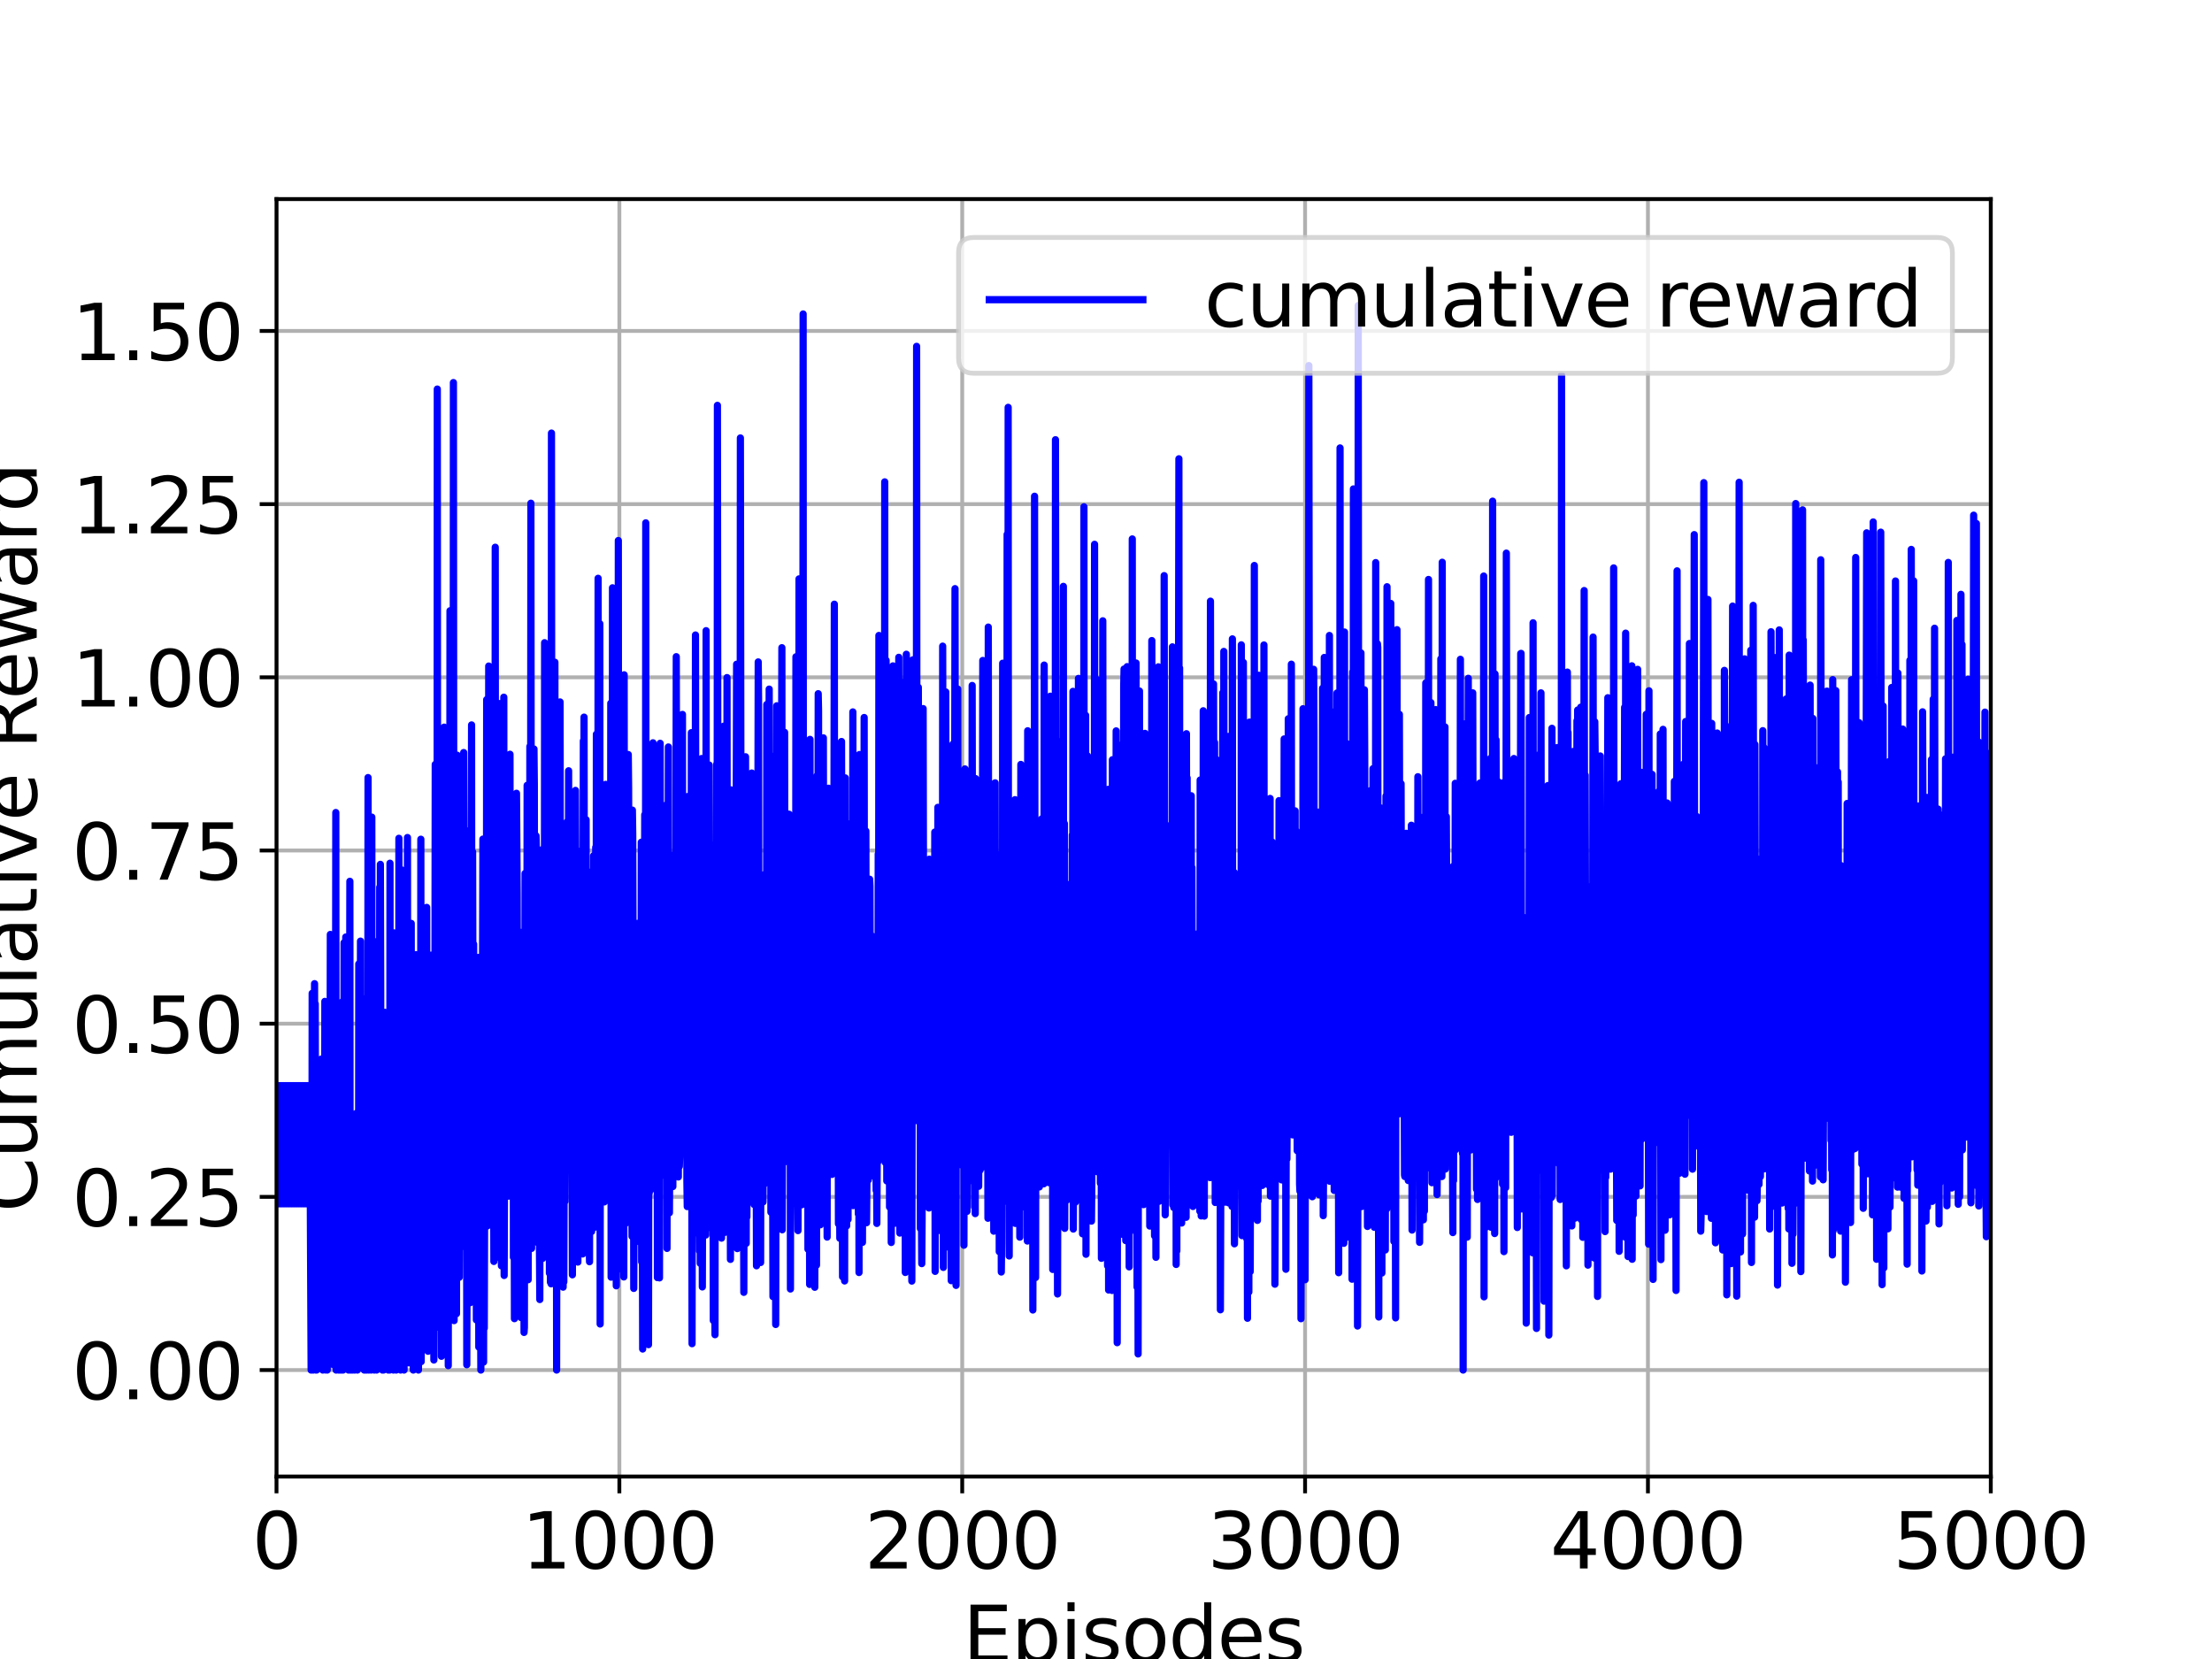 <?xml version="1.0" encoding="utf-8" standalone="no"?>
<!DOCTYPE svg PUBLIC "-//W3C//DTD SVG 1.1//EN"
  "http://www.w3.org/Graphics/SVG/1.1/DTD/svg11.dtd">
<svg xmlns:xlink="http://www.w3.org/1999/xlink" width="460.8pt" height="345.6pt" viewBox="0 0 460.8 345.6" xmlns="http://www.w3.org/2000/svg" version="1.1">
 <defs>
  <style type="text/css">*{stroke-linejoin: round; stroke-linecap: butt}</style>
 </defs>
 <g id="figure_1">
  <g id="patch_1">
   <path d="M 0 345.6 
L 460.8 345.6 
L 460.8 0 
L 0 0 
z
" style="fill: #ffffff"/>
  </g>
  <g id="axes_1">
   <g id="patch_2">
    <path d="M 57.6 307.584 
L 414.72 307.584 
L 414.72 41.472 
L 57.6 41.472 
z
" style="fill: #ffffff"/>
   </g>
   <g id="matplotlib.axis_1">
    <g id="xtick_1">
     <g id="line2d_1">
      <path d="M 57.6 307.584 
L 57.6 41.472 
" clip-path="url(#pf687c7badb)" style="fill: none; stroke: #b0b0b0; stroke-width: 0.8; stroke-linecap: square"/>
     </g>
     <g id="line2d_2">
      <defs>
       <path id="m3d20de59c4" d="M 0 0 
L 0 3.5 
" style="stroke: #000000; stroke-width: 0.8"/>
      </defs>
      <g>
       <use xlink:href="#m3d20de59c4" x="57.6" y="307.584" style="stroke: #000000; stroke-width: 0.8"/>
      </g>
     </g>
     <g id="text_1">
      <!-- 0 -->
      <g transform="translate(52.51 326.741)scale(0.16 -0.16)">
       <defs>
        <path id="DejaVuSans-30" d="M 2034 4250 
Q 1547 4250 1301 3770 
Q 1056 3291 1056 2328 
Q 1056 1369 1301 889 
Q 1547 409 2034 409 
Q 2525 409 2770 889 
Q 3016 1369 3016 2328 
Q 3016 3291 2770 3770 
Q 2525 4250 2034 4250 
z
M 2034 4750 
Q 2819 4750 3233 4129 
Q 3647 3509 3647 2328 
Q 3647 1150 3233 529 
Q 2819 -91 2034 -91 
Q 1250 -91 836 529 
Q 422 1150 422 2328 
Q 422 3509 836 4129 
Q 1250 4750 2034 4750 
z
" transform="scale(0.016)"/>
       </defs>
       <use xlink:href="#DejaVuSans-30"/>
      </g>
     </g>
    </g>
    <g id="xtick_2">
     <g id="line2d_3">
      <path d="M 129.024 307.584 
L 129.024 41.472 
" clip-path="url(#pf687c7badb)" style="fill: none; stroke: #b0b0b0; stroke-width: 0.8; stroke-linecap: square"/>
     </g>
     <g id="line2d_4">
      <g>
       <use xlink:href="#m3d20de59c4" x="129.024" y="307.584" style="stroke: #000000; stroke-width: 0.8"/>
      </g>
     </g>
     <g id="text_2">
      <!-- 1000 -->
      <g transform="translate(108.664 326.741)scale(0.16 -0.16)">
       <defs>
        <path id="DejaVuSans-31" d="M 794 531 
L 1825 531 
L 1825 4091 
L 703 3866 
L 703 4441 
L 1819 4666 
L 2450 4666 
L 2450 531 
L 3481 531 
L 3481 0 
L 794 0 
L 794 531 
z
" transform="scale(0.016)"/>
       </defs>
       <use xlink:href="#DejaVuSans-31"/>
       <use xlink:href="#DejaVuSans-30" x="63.623"/>
       <use xlink:href="#DejaVuSans-30" x="127.246"/>
       <use xlink:href="#DejaVuSans-30" x="190.869"/>
      </g>
     </g>
    </g>
    <g id="xtick_3">
     <g id="line2d_5">
      <path d="M 200.448 307.584 
L 200.448 41.472 
" clip-path="url(#pf687c7badb)" style="fill: none; stroke: #b0b0b0; stroke-width: 0.8; stroke-linecap: square"/>
     </g>
     <g id="line2d_6">
      <g>
       <use xlink:href="#m3d20de59c4" x="200.448" y="307.584" style="stroke: #000000; stroke-width: 0.8"/>
      </g>
     </g>
     <g id="text_3">
      <!-- 2000 -->
      <g transform="translate(180.088 326.741)scale(0.16 -0.16)">
       <defs>
        <path id="DejaVuSans-32" d="M 1228 531 
L 3431 531 
L 3431 0 
L 469 0 
L 469 531 
Q 828 903 1448 1529 
Q 2069 2156 2228 2338 
Q 2531 2678 2651 2914 
Q 2772 3150 2772 3378 
Q 2772 3750 2511 3984 
Q 2250 4219 1831 4219 
Q 1534 4219 1204 4116 
Q 875 4013 500 3803 
L 500 4441 
Q 881 4594 1212 4672 
Q 1544 4750 1819 4750 
Q 2544 4750 2975 4387 
Q 3406 4025 3406 3419 
Q 3406 3131 3298 2873 
Q 3191 2616 2906 2266 
Q 2828 2175 2409 1742 
Q 1991 1309 1228 531 
z
" transform="scale(0.016)"/>
       </defs>
       <use xlink:href="#DejaVuSans-32"/>
       <use xlink:href="#DejaVuSans-30" x="63.623"/>
       <use xlink:href="#DejaVuSans-30" x="127.246"/>
       <use xlink:href="#DejaVuSans-30" x="190.869"/>
      </g>
     </g>
    </g>
    <g id="xtick_4">
     <g id="line2d_7">
      <path d="M 271.872 307.584 
L 271.872 41.472 
" clip-path="url(#pf687c7badb)" style="fill: none; stroke: #b0b0b0; stroke-width: 0.8; stroke-linecap: square"/>
     </g>
     <g id="line2d_8">
      <g>
       <use xlink:href="#m3d20de59c4" x="271.872" y="307.584" style="stroke: #000000; stroke-width: 0.8"/>
      </g>
     </g>
     <g id="text_4">
      <!-- 3000 -->
      <g transform="translate(251.512 326.741)scale(0.16 -0.16)">
       <defs>
        <path id="DejaVuSans-33" d="M 2597 2516 
Q 3050 2419 3304 2112 
Q 3559 1806 3559 1356 
Q 3559 666 3084 287 
Q 2609 -91 1734 -91 
Q 1441 -91 1130 -33 
Q 819 25 488 141 
L 488 750 
Q 750 597 1062 519 
Q 1375 441 1716 441 
Q 2309 441 2620 675 
Q 2931 909 2931 1356 
Q 2931 1769 2642 2001 
Q 2353 2234 1838 2234 
L 1294 2234 
L 1294 2753 
L 1863 2753 
Q 2328 2753 2575 2939 
Q 2822 3125 2822 3475 
Q 2822 3834 2567 4026 
Q 2313 4219 1838 4219 
Q 1578 4219 1281 4162 
Q 984 4106 628 3988 
L 628 4550 
Q 988 4650 1302 4700 
Q 1616 4750 1894 4750 
Q 2613 4750 3031 4423 
Q 3450 4097 3450 3541 
Q 3450 3153 3228 2886 
Q 3006 2619 2597 2516 
z
" transform="scale(0.016)"/>
       </defs>
       <use xlink:href="#DejaVuSans-33"/>
       <use xlink:href="#DejaVuSans-30" x="63.623"/>
       <use xlink:href="#DejaVuSans-30" x="127.246"/>
       <use xlink:href="#DejaVuSans-30" x="190.869"/>
      </g>
     </g>
    </g>
    <g id="xtick_5">
     <g id="line2d_9">
      <path d="M 343.296 307.584 
L 343.296 41.472 
" clip-path="url(#pf687c7badb)" style="fill: none; stroke: #b0b0b0; stroke-width: 0.8; stroke-linecap: square"/>
     </g>
     <g id="line2d_10">
      <g>
       <use xlink:href="#m3d20de59c4" x="343.296" y="307.584" style="stroke: #000000; stroke-width: 0.8"/>
      </g>
     </g>
     <g id="text_5">
      <!-- 4000 -->
      <g transform="translate(322.936 326.741)scale(0.16 -0.16)">
       <defs>
        <path id="DejaVuSans-34" d="M 2419 4116 
L 825 1625 
L 2419 1625 
L 2419 4116 
z
M 2253 4666 
L 3047 4666 
L 3047 1625 
L 3713 1625 
L 3713 1100 
L 3047 1100 
L 3047 0 
L 2419 0 
L 2419 1100 
L 313 1100 
L 313 1709 
L 2253 4666 
z
" transform="scale(0.016)"/>
       </defs>
       <use xlink:href="#DejaVuSans-34"/>
       <use xlink:href="#DejaVuSans-30" x="63.623"/>
       <use xlink:href="#DejaVuSans-30" x="127.246"/>
       <use xlink:href="#DejaVuSans-30" x="190.869"/>
      </g>
     </g>
    </g>
    <g id="xtick_6">
     <g id="line2d_11">
      <path d="M 414.72 307.584 
L 414.72 41.472 
" clip-path="url(#pf687c7badb)" style="fill: none; stroke: #b0b0b0; stroke-width: 0.8; stroke-linecap: square"/>
     </g>
     <g id="line2d_12">
      <g>
       <use xlink:href="#m3d20de59c4" x="414.72" y="307.584" style="stroke: #000000; stroke-width: 0.8"/>
      </g>
     </g>
     <g id="text_6">
      <!-- 5000 -->
      <g transform="translate(394.36 326.741)scale(0.16 -0.16)">
       <defs>
        <path id="DejaVuSans-35" d="M 691 4666 
L 3169 4666 
L 3169 4134 
L 1269 4134 
L 1269 2991 
Q 1406 3038 1543 3061 
Q 1681 3084 1819 3084 
Q 2600 3084 3056 2656 
Q 3513 2228 3513 1497 
Q 3513 744 3044 326 
Q 2575 -91 1722 -91 
Q 1428 -91 1123 -41 
Q 819 9 494 109 
L 494 744 
Q 775 591 1075 516 
Q 1375 441 1709 441 
Q 2250 441 2565 725 
Q 2881 1009 2881 1497 
Q 2881 1984 2565 2268 
Q 2250 2553 1709 2553 
Q 1456 2553 1204 2497 
Q 953 2441 691 2322 
L 691 4666 
z
" transform="scale(0.016)"/>
       </defs>
       <use xlink:href="#DejaVuSans-35"/>
       <use xlink:href="#DejaVuSans-30" x="63.623"/>
       <use xlink:href="#DejaVuSans-30" x="127.246"/>
       <use xlink:href="#DejaVuSans-30" x="190.869"/>
      </g>
     </g>
    </g>
    <g id="text_7">
     <!-- Episodes -->
     <g transform="translate(200.572 346.226)scale(0.16 -0.16)">
      <defs>
       <path id="DejaVuSans-45" d="M 628 4666 
L 3578 4666 
L 3578 4134 
L 1259 4134 
L 1259 2753 
L 3481 2753 
L 3481 2222 
L 1259 2222 
L 1259 531 
L 3634 531 
L 3634 0 
L 628 0 
L 628 4666 
z
" transform="scale(0.016)"/>
       <path id="DejaVuSans-70" d="M 1159 525 
L 1159 -1331 
L 581 -1331 
L 581 3500 
L 1159 3500 
L 1159 2969 
Q 1341 3281 1617 3432 
Q 1894 3584 2278 3584 
Q 2916 3584 3314 3078 
Q 3713 2572 3713 1747 
Q 3713 922 3314 415 
Q 2916 -91 2278 -91 
Q 1894 -91 1617 61 
Q 1341 213 1159 525 
z
M 3116 1747 
Q 3116 2381 2855 2742 
Q 2594 3103 2138 3103 
Q 1681 3103 1420 2742 
Q 1159 2381 1159 1747 
Q 1159 1113 1420 752 
Q 1681 391 2138 391 
Q 2594 391 2855 752 
Q 3116 1113 3116 1747 
z
" transform="scale(0.016)"/>
       <path id="DejaVuSans-69" d="M 603 3500 
L 1178 3500 
L 1178 0 
L 603 0 
L 603 3500 
z
M 603 4863 
L 1178 4863 
L 1178 4134 
L 603 4134 
L 603 4863 
z
" transform="scale(0.016)"/>
       <path id="DejaVuSans-73" d="M 2834 3397 
L 2834 2853 
Q 2591 2978 2328 3040 
Q 2066 3103 1784 3103 
Q 1356 3103 1142 2972 
Q 928 2841 928 2578 
Q 928 2378 1081 2264 
Q 1234 2150 1697 2047 
L 1894 2003 
Q 2506 1872 2764 1633 
Q 3022 1394 3022 966 
Q 3022 478 2636 193 
Q 2250 -91 1575 -91 
Q 1294 -91 989 -36 
Q 684 19 347 128 
L 347 722 
Q 666 556 975 473 
Q 1284 391 1588 391 
Q 1994 391 2212 530 
Q 2431 669 2431 922 
Q 2431 1156 2273 1281 
Q 2116 1406 1581 1522 
L 1381 1569 
Q 847 1681 609 1914 
Q 372 2147 372 2553 
Q 372 3047 722 3315 
Q 1072 3584 1716 3584 
Q 2034 3584 2315 3537 
Q 2597 3491 2834 3397 
z
" transform="scale(0.016)"/>
       <path id="DejaVuSans-6f" d="M 1959 3097 
Q 1497 3097 1228 2736 
Q 959 2375 959 1747 
Q 959 1119 1226 758 
Q 1494 397 1959 397 
Q 2419 397 2687 759 
Q 2956 1122 2956 1747 
Q 2956 2369 2687 2733 
Q 2419 3097 1959 3097 
z
M 1959 3584 
Q 2709 3584 3137 3096 
Q 3566 2609 3566 1747 
Q 3566 888 3137 398 
Q 2709 -91 1959 -91 
Q 1206 -91 779 398 
Q 353 888 353 1747 
Q 353 2609 779 3096 
Q 1206 3584 1959 3584 
z
" transform="scale(0.016)"/>
       <path id="DejaVuSans-64" d="M 2906 2969 
L 2906 4863 
L 3481 4863 
L 3481 0 
L 2906 0 
L 2906 525 
Q 2725 213 2448 61 
Q 2172 -91 1784 -91 
Q 1150 -91 751 415 
Q 353 922 353 1747 
Q 353 2572 751 3078 
Q 1150 3584 1784 3584 
Q 2172 3584 2448 3432 
Q 2725 3281 2906 2969 
z
M 947 1747 
Q 947 1113 1208 752 
Q 1469 391 1925 391 
Q 2381 391 2643 752 
Q 2906 1113 2906 1747 
Q 2906 2381 2643 2742 
Q 2381 3103 1925 3103 
Q 1469 3103 1208 2742 
Q 947 2381 947 1747 
z
" transform="scale(0.016)"/>
       <path id="DejaVuSans-65" d="M 3597 1894 
L 3597 1613 
L 953 1613 
Q 991 1019 1311 708 
Q 1631 397 2203 397 
Q 2534 397 2845 478 
Q 3156 559 3463 722 
L 3463 178 
Q 3153 47 2828 -22 
Q 2503 -91 2169 -91 
Q 1331 -91 842 396 
Q 353 884 353 1716 
Q 353 2575 817 3079 
Q 1281 3584 2069 3584 
Q 2775 3584 3186 3129 
Q 3597 2675 3597 1894 
z
M 3022 2063 
Q 3016 2534 2758 2815 
Q 2500 3097 2075 3097 
Q 1594 3097 1305 2825 
Q 1016 2553 972 2059 
L 3022 2063 
z
" transform="scale(0.016)"/>
      </defs>
      <use xlink:href="#DejaVuSans-45"/>
      <use xlink:href="#DejaVuSans-70" x="63.184"/>
      <use xlink:href="#DejaVuSans-69" x="126.66"/>
      <use xlink:href="#DejaVuSans-73" x="154.443"/>
      <use xlink:href="#DejaVuSans-6f" x="206.543"/>
      <use xlink:href="#DejaVuSans-64" x="267.725"/>
      <use xlink:href="#DejaVuSans-65" x="331.201"/>
      <use xlink:href="#DejaVuSans-73" x="392.725"/>
     </g>
    </g>
   </g>
   <g id="matplotlib.axis_2">
    <g id="ytick_1">
     <g id="line2d_13">
      <path d="M 57.6 285.408 
L 414.72 285.408 
" clip-path="url(#pf687c7badb)" style="fill: none; stroke: #b0b0b0; stroke-width: 0.8; stroke-linecap: square"/>
     </g>
     <g id="line2d_14">
      <defs>
       <path id="m6df6303f55" d="M 0 0 
L -3.5 0 
" style="stroke: #000000; stroke-width: 0.8"/>
      </defs>
      <g>
       <use xlink:href="#m6df6303f55" x="57.6" y="285.408" style="stroke: #000000; stroke-width: 0.8"/>
      </g>
     </g>
     <g id="text_8">
      <!-- 0.00 -->
      <g transform="translate(14.975 291.487)scale(0.16 -0.16)">
       <defs>
        <path id="DejaVuSans-2e" d="M 684 794 
L 1344 794 
L 1344 0 
L 684 0 
L 684 794 
z
" transform="scale(0.016)"/>
       </defs>
       <use xlink:href="#DejaVuSans-30"/>
       <use xlink:href="#DejaVuSans-2e" x="63.623"/>
       <use xlink:href="#DejaVuSans-30" x="95.41"/>
       <use xlink:href="#DejaVuSans-30" x="159.033"/>
      </g>
     </g>
    </g>
    <g id="ytick_2">
     <g id="line2d_15">
      <path d="M 57.6 249.331 
L 414.72 249.331 
" clip-path="url(#pf687c7badb)" style="fill: none; stroke: #b0b0b0; stroke-width: 0.8; stroke-linecap: square"/>
     </g>
     <g id="line2d_16">
      <g>
       <use xlink:href="#m6df6303f55" x="57.6" y="249.331" style="stroke: #000000; stroke-width: 0.8"/>
      </g>
     </g>
     <g id="text_9">
      <!-- 0.25 -->
      <g transform="translate(14.975 255.41)scale(0.16 -0.16)">
       <use xlink:href="#DejaVuSans-30"/>
       <use xlink:href="#DejaVuSans-2e" x="63.623"/>
       <use xlink:href="#DejaVuSans-32" x="95.41"/>
       <use xlink:href="#DejaVuSans-35" x="159.033"/>
      </g>
     </g>
    </g>
    <g id="ytick_3">
     <g id="line2d_17">
      <path d="M 57.6 213.254 
L 414.72 213.254 
" clip-path="url(#pf687c7badb)" style="fill: none; stroke: #b0b0b0; stroke-width: 0.8; stroke-linecap: square"/>
     </g>
     <g id="line2d_18">
      <g>
       <use xlink:href="#m6df6303f55" x="57.6" y="213.254" style="stroke: #000000; stroke-width: 0.8"/>
      </g>
     </g>
     <g id="text_10">
      <!-- 0.50 -->
      <g transform="translate(14.975 219.333)scale(0.16 -0.16)">
       <use xlink:href="#DejaVuSans-30"/>
       <use xlink:href="#DejaVuSans-2e" x="63.623"/>
       <use xlink:href="#DejaVuSans-35" x="95.41"/>
       <use xlink:href="#DejaVuSans-30" x="159.033"/>
      </g>
     </g>
    </g>
    <g id="ytick_4">
     <g id="line2d_19">
      <path d="M 57.6 177.177 
L 414.72 177.177 
" clip-path="url(#pf687c7badb)" style="fill: none; stroke: #b0b0b0; stroke-width: 0.8; stroke-linecap: square"/>
     </g>
     <g id="line2d_20">
      <g>
       <use xlink:href="#m6df6303f55" x="57.6" y="177.177" style="stroke: #000000; stroke-width: 0.8"/>
      </g>
     </g>
     <g id="text_11">
      <!-- 0.75 -->
      <g transform="translate(14.975 183.255)scale(0.16 -0.16)">
       <defs>
        <path id="DejaVuSans-37" d="M 525 4666 
L 3525 4666 
L 3525 4397 
L 1831 0 
L 1172 0 
L 2766 4134 
L 525 4134 
L 525 4666 
z
" transform="scale(0.016)"/>
       </defs>
       <use xlink:href="#DejaVuSans-30"/>
       <use xlink:href="#DejaVuSans-2e" x="63.623"/>
       <use xlink:href="#DejaVuSans-37" x="95.41"/>
       <use xlink:href="#DejaVuSans-35" x="159.033"/>
      </g>
     </g>
    </g>
    <g id="ytick_5">
     <g id="line2d_21">
      <path d="M 57.6 141.1 
L 414.72 141.1 
" clip-path="url(#pf687c7badb)" style="fill: none; stroke: #b0b0b0; stroke-width: 0.8; stroke-linecap: square"/>
     </g>
     <g id="line2d_22">
      <g>
       <use xlink:href="#m6df6303f55" x="57.6" y="141.1" style="stroke: #000000; stroke-width: 0.8"/>
      </g>
     </g>
     <g id="text_12">
      <!-- 1.00 -->
      <g transform="translate(14.975 147.178)scale(0.16 -0.16)">
       <use xlink:href="#DejaVuSans-31"/>
       <use xlink:href="#DejaVuSans-2e" x="63.623"/>
       <use xlink:href="#DejaVuSans-30" x="95.41"/>
       <use xlink:href="#DejaVuSans-30" x="159.033"/>
      </g>
     </g>
    </g>
    <g id="ytick_6">
     <g id="line2d_23">
      <path d="M 57.6 105.022 
L 414.72 105.022 
" clip-path="url(#pf687c7badb)" style="fill: none; stroke: #b0b0b0; stroke-width: 0.8; stroke-linecap: square"/>
     </g>
     <g id="line2d_24">
      <g>
       <use xlink:href="#m6df6303f55" x="57.6" y="105.022" style="stroke: #000000; stroke-width: 0.8"/>
      </g>
     </g>
     <g id="text_13">
      <!-- 1.25 -->
      <g transform="translate(14.975 111.101)scale(0.16 -0.16)">
       <use xlink:href="#DejaVuSans-31"/>
       <use xlink:href="#DejaVuSans-2e" x="63.623"/>
       <use xlink:href="#DejaVuSans-32" x="95.41"/>
       <use xlink:href="#DejaVuSans-35" x="159.033"/>
      </g>
     </g>
    </g>
    <g id="ytick_7">
     <g id="line2d_25">
      <path d="M 57.6 68.945 
L 414.72 68.945 
" clip-path="url(#pf687c7badb)" style="fill: none; stroke: #b0b0b0; stroke-width: 0.8; stroke-linecap: square"/>
     </g>
     <g id="line2d_26">
      <g>
       <use xlink:href="#m6df6303f55" x="57.6" y="68.945" style="stroke: #000000; stroke-width: 0.8"/>
      </g>
     </g>
     <g id="text_14">
      <!-- 1.50 -->
      <g transform="translate(14.975 75.024)scale(0.16 -0.16)">
       <use xlink:href="#DejaVuSans-31"/>
       <use xlink:href="#DejaVuSans-2e" x="63.623"/>
       <use xlink:href="#DejaVuSans-35" x="95.41"/>
       <use xlink:href="#DejaVuSans-30" x="159.033"/>
      </g>
     </g>
    </g>
    <g id="text_15">
     <!-- Cumulative Reward -->
     <g transform="translate(7.647 252.524)rotate(-90)scale(0.16 -0.16)">
      <defs>
       <path id="DejaVuSans-43" d="M 4122 4306 
L 4122 3641 
Q 3803 3938 3442 4084 
Q 3081 4231 2675 4231 
Q 1875 4231 1450 3742 
Q 1025 3253 1025 2328 
Q 1025 1406 1450 917 
Q 1875 428 2675 428 
Q 3081 428 3442 575 
Q 3803 722 4122 1019 
L 4122 359 
Q 3791 134 3420 21 
Q 3050 -91 2638 -91 
Q 1578 -91 968 557 
Q 359 1206 359 2328 
Q 359 3453 968 4101 
Q 1578 4750 2638 4750 
Q 3056 4750 3426 4639 
Q 3797 4528 4122 4306 
z
" transform="scale(0.016)"/>
       <path id="DejaVuSans-75" d="M 544 1381 
L 544 3500 
L 1119 3500 
L 1119 1403 
Q 1119 906 1312 657 
Q 1506 409 1894 409 
Q 2359 409 2629 706 
Q 2900 1003 2900 1516 
L 2900 3500 
L 3475 3500 
L 3475 0 
L 2900 0 
L 2900 538 
Q 2691 219 2414 64 
Q 2138 -91 1772 -91 
Q 1169 -91 856 284 
Q 544 659 544 1381 
z
M 1991 3584 
L 1991 3584 
z
" transform="scale(0.016)"/>
       <path id="DejaVuSans-6d" d="M 3328 2828 
Q 3544 3216 3844 3400 
Q 4144 3584 4550 3584 
Q 5097 3584 5394 3201 
Q 5691 2819 5691 2113 
L 5691 0 
L 5113 0 
L 5113 2094 
Q 5113 2597 4934 2840 
Q 4756 3084 4391 3084 
Q 3944 3084 3684 2787 
Q 3425 2491 3425 1978 
L 3425 0 
L 2847 0 
L 2847 2094 
Q 2847 2600 2669 2842 
Q 2491 3084 2119 3084 
Q 1678 3084 1418 2786 
Q 1159 2488 1159 1978 
L 1159 0 
L 581 0 
L 581 3500 
L 1159 3500 
L 1159 2956 
Q 1356 3278 1631 3431 
Q 1906 3584 2284 3584 
Q 2666 3584 2933 3390 
Q 3200 3197 3328 2828 
z
" transform="scale(0.016)"/>
       <path id="DejaVuSans-6c" d="M 603 4863 
L 1178 4863 
L 1178 0 
L 603 0 
L 603 4863 
z
" transform="scale(0.016)"/>
       <path id="DejaVuSans-61" d="M 2194 1759 
Q 1497 1759 1228 1600 
Q 959 1441 959 1056 
Q 959 750 1161 570 
Q 1363 391 1709 391 
Q 2188 391 2477 730 
Q 2766 1069 2766 1631 
L 2766 1759 
L 2194 1759 
z
M 3341 1997 
L 3341 0 
L 2766 0 
L 2766 531 
Q 2569 213 2275 61 
Q 1981 -91 1556 -91 
Q 1019 -91 701 211 
Q 384 513 384 1019 
Q 384 1609 779 1909 
Q 1175 2209 1959 2209 
L 2766 2209 
L 2766 2266 
Q 2766 2663 2505 2880 
Q 2244 3097 1772 3097 
Q 1472 3097 1187 3025 
Q 903 2953 641 2809 
L 641 3341 
Q 956 3463 1253 3523 
Q 1550 3584 1831 3584 
Q 2591 3584 2966 3190 
Q 3341 2797 3341 1997 
z
" transform="scale(0.016)"/>
       <path id="DejaVuSans-74" d="M 1172 4494 
L 1172 3500 
L 2356 3500 
L 2356 3053 
L 1172 3053 
L 1172 1153 
Q 1172 725 1289 603 
Q 1406 481 1766 481 
L 2356 481 
L 2356 0 
L 1766 0 
Q 1100 0 847 248 
Q 594 497 594 1153 
L 594 3053 
L 172 3053 
L 172 3500 
L 594 3500 
L 594 4494 
L 1172 4494 
z
" transform="scale(0.016)"/>
       <path id="DejaVuSans-76" d="M 191 3500 
L 800 3500 
L 1894 563 
L 2988 3500 
L 3597 3500 
L 2284 0 
L 1503 0 
L 191 3500 
z
" transform="scale(0.016)"/>
       <path id="DejaVuSans-20" transform="scale(0.016)"/>
       <path id="DejaVuSans-52" d="M 2841 2188 
Q 3044 2119 3236 1894 
Q 3428 1669 3622 1275 
L 4263 0 
L 3584 0 
L 2988 1197 
Q 2756 1666 2539 1819 
Q 2322 1972 1947 1972 
L 1259 1972 
L 1259 0 
L 628 0 
L 628 4666 
L 2053 4666 
Q 2853 4666 3247 4331 
Q 3641 3997 3641 3322 
Q 3641 2881 3436 2590 
Q 3231 2300 2841 2188 
z
M 1259 4147 
L 1259 2491 
L 2053 2491 
Q 2509 2491 2742 2702 
Q 2975 2913 2975 3322 
Q 2975 3731 2742 3939 
Q 2509 4147 2053 4147 
L 1259 4147 
z
" transform="scale(0.016)"/>
       <path id="DejaVuSans-77" d="M 269 3500 
L 844 3500 
L 1563 769 
L 2278 3500 
L 2956 3500 
L 3675 769 
L 4391 3500 
L 4966 3500 
L 4050 0 
L 3372 0 
L 2619 2869 
L 1863 0 
L 1184 0 
L 269 3500 
z
" transform="scale(0.016)"/>
       <path id="DejaVuSans-72" d="M 2631 2963 
Q 2534 3019 2420 3045 
Q 2306 3072 2169 3072 
Q 1681 3072 1420 2755 
Q 1159 2438 1159 1844 
L 1159 0 
L 581 0 
L 581 3500 
L 1159 3500 
L 1159 2956 
Q 1341 3275 1631 3429 
Q 1922 3584 2338 3584 
Q 2397 3584 2469 3576 
Q 2541 3569 2628 3553 
L 2631 2963 
z
" transform="scale(0.016)"/>
      </defs>
      <use xlink:href="#DejaVuSans-43"/>
      <use xlink:href="#DejaVuSans-75" x="69.824"/>
      <use xlink:href="#DejaVuSans-6d" x="133.203"/>
      <use xlink:href="#DejaVuSans-75" x="230.615"/>
      <use xlink:href="#DejaVuSans-6c" x="293.994"/>
      <use xlink:href="#DejaVuSans-61" x="321.777"/>
      <use xlink:href="#DejaVuSans-74" x="383.057"/>
      <use xlink:href="#DejaVuSans-69" x="422.266"/>
      <use xlink:href="#DejaVuSans-76" x="450.049"/>
      <use xlink:href="#DejaVuSans-65" x="509.229"/>
      <use xlink:href="#DejaVuSans-20" x="570.752"/>
      <use xlink:href="#DejaVuSans-52" x="602.539"/>
      <use xlink:href="#DejaVuSans-65" x="667.521"/>
      <use xlink:href="#DejaVuSans-77" x="729.045"/>
      <use xlink:href="#DejaVuSans-61" x="810.832"/>
      <use xlink:href="#DejaVuSans-72" x="872.111"/>
      <use xlink:href="#DejaVuSans-64" x="911.475"/>
     </g>
    </g>
   </g>
   <g id="line2d_27">
    <path d="M 57.6 250.774 
L 57.671 226.155 
L 57.886 250.774 
L 57.957 226.155 
L 58.171 250.774 
L 58.243 226.155 
L 58.457 250.774 
L 58.529 226.155 
L 58.743 250.774 
L 58.814 226.155 
L 59.028 250.774 
L 59.1 226.155 
L 59.314 250.774 
L 59.386 226.155 
L 59.6 250.774 
L 59.671 226.155 
L 59.886 250.774 
L 59.957 226.155 
L 60.171 250.774 
L 60.243 226.155 
L 60.457 250.774 
L 60.528 226.155 
L 60.743 250.774 
L 60.814 226.155 
L 61.028 250.774 
L 61.1 226.155 
L 61.314 250.774 
L 61.385 226.155 
L 61.6 250.774 
L 61.671 226.155 
L 61.885 250.774 
L 61.957 226.155 
L 62.171 250.774 
L 62.243 226.155 
L 62.457 250.774 
L 62.528 226.155 
L 62.743 250.774 
L 62.814 226.155 
L 63.028 250.774 
L 63.1 226.155 
L 63.314 250.774 
L 63.385 226.155 
L 63.6 250.774 
L 63.671 226.155 
L 63.885 250.774 
L 63.957 226.155 
L 64.171 250.774 
L 64.242 226.155 
L 64.457 250.774 
L 64.528 226.155 
L 64.814 285.408 
L 64.885 253.618 
L 64.957 285.408 
L 65.028 206.927 
L 65.171 266.964 
L 65.242 285.408 
L 65.385 247.33 
L 65.457 279.177 
L 65.528 204.917 
L 65.599 257.756 
L 65.671 209.105 
L 65.814 285.408 
L 65.885 244.847 
L 65.957 285.408 
L 66.171 233.22 
L 66.242 269.828 
L 66.314 262.881 
L 66.385 259.582 
L 66.457 222.575 
L 66.599 277.317 
L 66.814 241.951 
L 66.885 273.747 
L 66.957 220.61 
L 67.028 280.399 
L 67.099 221.615 
L 67.242 285.408 
L 67.314 240.655 
L 67.385 271.834 
L 67.457 229.687 
L 67.599 274.887 
L 67.671 208.606 
L 67.742 220.766 
L 67.814 285.396 
L 67.885 210.444 
L 67.956 274.329 
L 68.028 246.748 
L 68.171 285.408 
L 68.242 216.637 
L 68.314 270.023 
L 68.385 264.374 
L 68.599 231.496 
L 68.671 281.212 
L 68.814 194.66 
L 68.885 271.865 
L 68.956 237.589 
L 69.028 200.722 
L 69.171 276.086 
L 69.242 281.436 
L 69.314 244.473 
L 69.385 284.273 
L 69.456 245.485 
L 69.528 256.946 
L 69.599 274.429 
L 69.671 268.121 
L 69.885 232.814 
L 69.956 169.261 
L 70.028 285.408 
L 70.099 266.766 
L 70.171 276.544 
L 70.242 229.058 
L 70.313 242.521 
L 70.385 268.805 
L 70.456 220.746 
L 70.528 285.408 
L 70.599 248.394 
L 70.671 285.408 
L 70.742 250.785 
L 70.885 285.408 
L 70.956 231.078 
L 71.099 285.408 
L 71.242 247.659 
L 71.313 285.408 
L 71.385 208.621 
L 71.456 285.408 
L 71.528 268.152 
L 71.599 261.706 
L 71.671 196.385 
L 71.742 265.075 
L 71.813 215.535 
L 71.885 223.693 
L 71.956 258.446 
L 72.028 195.196 
L 72.099 250.126 
L 72.17 224.934 
L 72.313 238.526 
L 72.385 225.686 
L 72.599 285.408 
L 72.67 235.084 
L 72.742 255.855 
L 72.885 183.593 
L 72.956 285.408 
L 73.028 256.767 
L 73.17 285.408 
L 73.313 283.689 
L 73.385 275.476 
L 73.456 285.408 
L 73.528 279.552 
L 73.599 264.147 
L 73.67 276.755 
L 73.813 250.888 
L 73.885 285.408 
L 73.956 244.185 
L 74.028 274.191 
L 74.099 272.544 
L 74.17 231.953 
L 74.242 248.612 
L 74.313 245.622 
L 74.456 285.408 
L 74.527 280.977 
L 74.599 263.269 
L 74.67 276.962 
L 74.742 200.795 
L 74.956 271.044 
L 75.099 196.053 
L 75.17 274.179 
L 75.242 241.063 
L 75.385 275.293 
L 75.456 245.523 
L 75.527 279.288 
L 75.599 208.702 
L 75.67 239.764 
L 75.742 208.06 
L 75.885 285.408 
L 76.027 210.13 
L 76.099 285.408 
L 76.17 252.267 
L 76.242 285.408 
L 76.313 270.645 
L 76.385 285.408 
L 76.599 253.488 
L 76.67 161.981 
L 76.813 285.408 
L 76.956 206.701 
L 77.027 263.02 
L 77.099 209.03 
L 77.313 285.408 
L 77.384 259.926 
L 77.456 170.221 
L 77.527 254.776 
L 77.599 225.286 
L 77.67 211.834 
L 77.742 276.915 
L 77.813 196.024 
L 77.884 230.038 
L 77.956 285.408 
L 78.027 260.61 
L 78.17 198.786 
L 78.313 278.016 
L 78.384 210.783 
L 78.456 285.408 
L 78.527 265.749 
L 78.742 220.787 
L 78.813 264.495 
L 78.956 212.908 
L 79.027 268.839 
L 79.099 184.822 
L 79.17 256.563 
L 79.241 180.062 
L 79.313 206.109 
L 79.384 276.345 
L 79.456 272.335 
L 79.527 252.82 
L 79.67 285.408 
L 79.741 280.035 
L 79.813 249.594 
L 79.884 285.408 
L 79.956 266.532 
L 80.027 256.766 
L 80.099 260.302 
L 80.17 210.88 
L 80.241 283.422 
L 80.313 217.348 
L 80.384 267.374 
L 80.456 219.5 
L 80.527 242.715 
L 80.67 270.1 
L 80.741 234.067 
L 80.813 247.472 
L 80.884 285.408 
L 80.956 257.19 
L 81.027 276.661 
L 81.098 253.437 
L 81.17 285.408 
L 81.241 179.825 
L 81.313 252.96 
L 81.384 244.885 
L 81.527 213.35 
L 81.598 272.741 
L 81.67 194.208 
L 81.741 209.839 
L 81.813 263.045 
L 81.884 256.467 
L 81.956 285.408 
L 82.098 241.846 
L 82.17 224.549 
L 82.241 235.94 
L 82.313 194.35 
L 82.527 285.408 
L 82.598 250.636 
L 82.67 274.501 
L 82.884 217.342 
L 83.027 277.676 
L 83.098 174.63 
L 83.17 248.1 
L 83.241 225.808 
L 83.313 277.792 
L 83.384 252.676 
L 83.455 285.408 
L 83.527 260.011 
L 83.598 181.18 
L 83.813 267.911 
L 83.955 245.09 
L 84.027 268.129 
L 84.098 204.926 
L 84.17 285.408 
L 84.241 257.646 
L 84.313 257.549 
L 84.455 194.301 
L 84.527 266.268 
L 84.67 217.471 
L 84.741 224.327 
L 84.813 243.936 
L 84.884 174.47 
L 84.955 269.574 
L 85.027 256.266 
L 85.098 255.252 
L 85.17 283.9 
L 85.241 265.205 
L 85.313 194.869 
L 85.455 274.998 
L 85.67 192.355 
L 85.741 278.88 
L 85.812 257.313 
L 85.884 260.562 
L 85.955 254.257 
L 86.027 210.801 
L 86.098 285.408 
L 86.17 232.429 
L 86.241 240.345 
L 86.312 234.34 
L 86.384 238.236 
L 86.455 222.69 
L 86.527 252.818 
L 86.598 238.85 
L 86.67 198.877 
L 86.812 263.069 
L 86.884 221.547 
L 86.955 277.225 
L 87.098 228.83 
L 87.17 285.408 
L 87.241 231.05 
L 87.384 269.392 
L 87.455 247.789 
L 87.527 255.099 
L 87.598 277.827 
L 87.67 174.825 
L 87.741 283.653 
L 87.812 190.216 
L 87.884 271.37 
L 87.955 251.906 
L 88.027 264.399 
L 88.098 254.383 
L 88.169 263.052 
L 88.241 255.055 
L 88.312 264.708 
L 88.455 231.636 
L 88.527 263.206 
L 88.598 218.282 
L 88.669 271.275 
L 88.741 195.632 
L 88.812 274.727 
L 88.884 189.027 
L 88.955 259.678 
L 89.027 232.902 
L 89.169 281.491 
L 89.241 207.642 
L 89.312 262.433 
L 89.384 216.33 
L 89.527 256.648 
L 89.598 241.784 
L 89.669 262.278 
L 89.741 254.181 
L 89.812 198.975 
L 89.884 270.704 
L 89.955 243.959 
L 90.026 262.687 
L 90.098 249.697 
L 90.169 258.055 
L 90.241 241.131 
L 90.384 283.312 
L 90.455 211.578 
L 90.526 266.375 
L 90.669 159.236 
L 90.741 257.533 
L 90.812 241.981 
L 90.955 276.5 
L 91.026 269.744 
L 91.098 81.048 
L 91.169 208.221 
L 91.241 201.112 
L 91.312 199.418 
L 91.384 262.456 
L 91.526 206.728 
L 91.669 252.451 
L 91.741 222.819 
L 91.955 282.54 
L 92.026 200.994 
L 92.241 273.605 
L 92.383 201.418 
L 92.455 246.229 
L 92.526 151.477 
L 92.669 280.622 
L 92.883 221.706 
L 92.955 237.642 
L 93.026 193.057 
L 93.169 254.869 
L 93.241 202.008 
L 93.312 217.135 
L 93.383 284.489 
L 93.455 216.649 
L 93.526 224.721 
L 93.598 254.414 
L 93.669 238.54 
L 93.741 127.233 
L 93.812 246.831 
L 93.883 160.163 
L 94.026 248.49 
L 94.098 273.237 
L 94.169 187.159 
L 94.241 248.693 
L 94.312 211.181 
L 94.383 236.715 
L 94.455 79.695 
L 94.598 275.11 
L 94.669 170.504 
L 94.74 259.547 
L 94.812 254.766 
L 94.883 208.497 
L 94.955 240.956 
L 95.026 169.985 
L 95.098 273.661 
L 95.24 157.32 
L 95.312 254.229 
L 95.383 229.076 
L 95.455 238.644 
L 95.526 216.044 
L 95.669 266.087 
L 95.883 207.466 
L 96.026 259.776 
L 96.098 183.013 
L 96.169 183.036 
L 96.312 249.611 
L 96.383 243.551 
L 96.455 171.235 
L 96.526 207.555 
L 96.598 156.766 
L 96.669 195.617 
L 96.74 187.106 
L 96.812 174.304 
L 96.883 250.381 
L 96.955 198.933 
L 97.026 220.193 
L 97.097 234.901 
L 97.169 201.87 
L 97.24 284.302 
L 97.312 257.399 
L 97.383 268.239 
L 97.455 196.174 
L 97.526 244.132 
L 97.597 226.115 
L 97.669 199.573 
L 97.812 223.073 
L 97.883 172.936 
L 97.955 271.375 
L 98.026 235.973 
L 98.24 151.015 
L 98.312 250.451 
L 98.383 241.158 
L 98.455 177.459 
L 98.597 243.61 
L 98.669 196.679 
L 98.74 233.284 
L 98.812 201.298 
L 98.883 203.107 
L 98.954 256.016 
L 99.026 246.979 
L 99.097 252.165 
L 99.169 209.549 
L 99.24 274.963 
L 99.312 252.096 
L 99.454 224.534 
L 99.526 253.843 
L 99.669 199.44 
L 99.74 280.617 
L 99.812 214.508 
L 99.883 227.164 
L 99.954 222.375 
L 100.169 285.408 
L 100.24 246.005 
L 100.312 267.079 
L 100.383 257.337 
L 100.597 174.802 
L 100.669 198.951 
L 100.74 283.748 
L 100.812 209.429 
L 100.883 276.681 
L 100.954 252.177 
L 101.026 208.352 
L 101.097 235.597 
L 101.169 186.226 
L 101.24 249.276 
L 101.311 229.426 
L 101.383 145.745 
L 101.526 255.388 
L 101.669 242.076 
L 101.811 138.75 
L 101.883 254.176 
L 101.954 197.202 
L 102.026 200.731 
L 102.097 253.523 
L 102.169 250.189 
L 102.311 233.001 
L 102.383 240.383 
L 102.454 238.026 
L 102.597 228.156 
L 102.669 146.881 
L 102.811 236.146 
L 102.883 262.783 
L 102.954 197.637 
L 103.026 212.758 
L 103.097 236.734 
L 103.169 113.998 
L 103.24 232.251 
L 103.311 228.4 
L 103.383 211.433 
L 103.454 213.801 
L 103.526 261.902 
L 103.597 250.082 
L 103.668 255.245 
L 103.74 200.622 
L 103.811 239.534 
L 103.883 227.858 
L 103.954 254.825 
L 104.026 146.565 
L 104.168 255.923 
L 104.311 177.341 
L 104.454 263.699 
L 104.668 179.646 
L 104.811 247.128 
L 104.954 145.237 
L 105.026 265.704 
L 105.097 245.89 
L 105.168 243.162 
L 105.24 171.41 
L 105.311 246.546 
L 105.383 215.691 
L 105.526 204.661 
L 105.668 247.669 
L 105.74 180.106 
L 105.811 227.325 
L 105.883 171.517 
L 105.954 249.178 
L 106.025 237.901 
L 106.097 173.492 
L 106.168 234.319 
L 106.24 157.125 
L 106.311 239.873 
L 106.383 176.56 
L 106.454 244.383 
L 106.525 228.719 
L 106.74 242.64 
L 106.883 165.513 
L 106.954 261.916 
L 107.025 251.848 
L 107.097 237.417 
L 107.168 274.702 
L 107.24 195.638 
L 107.311 202.185 
L 107.383 171.494 
L 107.525 249.91 
L 107.597 165.254 
L 107.668 175.219 
L 107.74 186.166 
L 107.882 247.677 
L 107.954 196.012 
L 108.025 207.793 
L 108.097 229.805 
L 108.311 194.189 
L 108.382 260.405 
L 108.454 242.248 
L 108.525 274.468 
L 108.668 233.858 
L 108.74 235.09 
L 108.811 230.478 
L 108.882 237.302 
L 108.954 215.866 
L 109.025 243.117 
L 109.097 213.484 
L 109.168 277.57 
L 109.24 276.542 
L 109.382 181.949 
L 109.525 260.379 
L 109.668 219.439 
L 109.74 227.057 
L 109.811 163.602 
L 109.882 225.205 
L 109.954 184.845 
L 110.025 266.593 
L 110.097 242.114 
L 110.239 183.221 
L 110.311 242.87 
L 110.382 155.492 
L 110.454 249.836 
L 110.525 197.897 
L 110.597 104.827 
L 110.739 260.066 
L 110.811 207.6 
L 110.882 235.53 
L 110.954 228.86 
L 111.025 188.82 
L 111.168 242.71 
L 111.239 156.034 
L 111.311 163.449 
L 111.382 236.071 
L 111.454 173.941 
L 111.525 186.474 
L 111.597 183.45 
L 111.668 174.11 
L 111.739 177.072 
L 111.811 251.72 
L 111.882 203.529 
L 111.954 244.28 
L 112.025 234.999 
L 112.097 258.953 
L 112.168 205.826 
L 112.382 260.378 
L 112.454 270.717 
L 112.525 190.567 
L 112.596 205.139 
L 112.739 251.319 
L 112.811 177.043 
L 112.882 196.146 
L 113.025 262.16 
L 113.096 259.247 
L 113.311 192.469 
L 113.382 246.577 
L 113.454 133.882 
L 113.525 178.689 
L 113.596 252.683 
L 113.739 195.542 
L 114.096 246.47 
L 114.168 226.202 
L 114.239 248.826 
L 114.311 228.986 
L 114.382 236.482 
L 114.454 265.222 
L 114.525 186.702 
L 114.596 204.405 
L 114.668 267.118 
L 114.739 262.616 
L 114.811 267.445 
L 114.882 90.218 
L 114.953 186.675 
L 115.168 229.055 
L 115.239 192.408 
L 115.382 242.046 
L 115.525 171.253 
L 115.596 137.952 
L 115.668 234.394 
L 115.739 189.349 
L 115.811 264.412 
L 115.882 190.801 
L 115.953 285.408 
L 116.025 236.401 
L 116.096 174.186 
L 116.239 260.639 
L 116.311 232.647 
L 116.382 208.41 
L 116.453 216.18 
L 116.525 266.761 
L 116.596 249.677 
L 116.668 146.228 
L 116.739 186.595 
L 116.81 220.386 
L 116.882 217.174 
L 116.953 192.346 
L 117.025 228.133 
L 117.096 195.638 
L 117.168 201.847 
L 117.31 268.14 
L 117.382 222.371 
L 117.453 267.045 
L 117.525 244.732 
L 117.596 239.317 
L 117.668 250.307 
L 117.882 185.314 
L 117.953 243.976 
L 118.025 185.593 
L 118.096 239.004 
L 118.168 171.185 
L 118.239 230.164 
L 118.31 225.262 
L 118.382 210.093 
L 118.453 160.568 
L 118.525 233.717 
L 118.596 175.593 
L 118.668 232.276 
L 118.739 213.96 
L 118.882 228.643 
L 118.953 225.332 
L 119.025 171.167 
L 119.239 265.566 
L 119.453 175.092 
L 119.525 239.72 
L 119.596 237.069 
L 119.667 215.608 
L 119.739 252.534 
L 119.882 164.654 
L 120.167 237.285 
L 120.239 251.494 
L 120.31 237.976 
L 120.382 262.914 
L 120.596 204.602 
L 120.739 246.577 
L 120.81 181.882 
L 120.882 228.726 
L 120.953 210.371 
L 121.167 177.199 
L 121.239 250.89 
L 121.31 219.92 
L 121.382 261.221 
L 121.524 154.328 
L 121.596 199.262 
L 121.667 149.393 
L 121.81 248.029 
L 121.882 190.713 
L 121.953 205.274 
L 122.096 170.761 
L 122.167 233.65 
L 122.239 204.995 
L 122.453 241.741 
L 122.596 184.422 
L 122.739 259.195 
L 122.81 262.841 
L 122.882 184.353 
L 123.024 239.22 
L 123.167 225.328 
L 123.239 256.55 
L 123.382 181.514 
L 123.453 243.108 
L 123.524 235.704 
L 123.596 249.944 
L 123.667 178.239 
L 123.739 201.755 
L 123.881 255.665 
L 123.953 248.735 
L 124.096 176.5 
L 124.167 239.255 
L 124.239 152.951 
L 124.31 243.096 
L 124.381 236.444 
L 124.453 233.861 
L 124.524 248.085 
L 124.596 120.471 
L 124.667 168.838 
L 124.739 174.809 
L 124.881 223.377 
L 124.953 129.927 
L 125.024 275.816 
L 125.096 168.353 
L 125.167 234.071 
L 125.239 175.622 
L 125.381 244.437 
L 125.453 250.409 
L 125.524 168.895 
L 125.596 235.803 
L 125.667 215.762 
L 125.738 226.139 
L 125.81 207.325 
L 125.881 250.385 
L 125.953 177.631 
L 126.024 242.36 
L 126.167 163.399 
L 126.238 231.469 
L 126.31 216.39 
L 126.381 189.086 
L 126.453 201.58 
L 126.524 249.923 
L 126.596 171.187 
L 126.667 194.78 
L 126.738 188.629 
L 126.881 246.627 
L 126.953 239.704 
L 127.024 182.647 
L 127.096 247.553 
L 127.167 234.704 
L 127.238 146.492 
L 127.31 266.056 
L 127.381 182.03 
L 127.453 234.256 
L 127.524 226.75 
L 127.596 122.451 
L 127.667 224.767 
L 127.738 210.155 
L 127.81 196.173 
L 127.953 250.262 
L 128.095 143.544 
L 128.238 230.405 
L 128.31 201.902 
L 128.381 267.861 
L 128.595 206.116 
L 128.738 247.853 
L 128.81 112.598 
L 128.881 246.734 
L 128.953 203.177 
L 129.095 172.646 
L 129.167 264.329 
L 129.238 190.129 
L 129.31 219.888 
L 129.381 213.114 
L 129.453 236.067 
L 129.595 180.166 
L 129.738 238.938 
L 129.81 191.889 
L 129.881 196.05 
L 129.953 266.01 
L 130.024 140.576 
L 130.095 222.664 
L 130.238 159.857 
L 130.31 254.865 
L 130.381 208.785 
L 130.452 235.625 
L 130.595 161.929 
L 130.667 173.925 
L 130.738 247.508 
L 130.81 228.476 
L 130.881 157.185 
L 130.952 164.094 
L 131.095 218.511 
L 131.167 208.838 
L 131.238 216.562 
L 131.31 245.146 
L 131.381 208.314 
L 131.452 232.46 
L 131.524 172.355 
L 131.667 257.559 
L 131.738 168.761 
L 131.81 173.863 
L 131.952 220.586 
L 132.024 268.403 
L 132.238 217.013 
L 132.31 254.844 
L 132.381 213.277 
L 132.452 254.389 
L 132.524 210.271 
L 132.595 231.686 
L 132.667 209.837 
L 132.738 244.1 
L 132.881 192.339 
L 133.024 252.904 
L 133.238 205.535 
L 133.309 258.751 
L 133.381 220.888 
L 133.452 226.553 
L 133.524 238.04 
L 133.595 175.452 
L 133.667 262.86 
L 133.738 218.126 
L 133.881 281.025 
L 133.952 183.638 
L 134.024 215.968 
L 134.095 220.407 
L 134.167 242.843 
L 134.309 169.722 
L 134.381 252.138 
L 134.452 231.352 
L 134.524 108.919 
L 134.595 227.048 
L 134.666 196.305 
L 134.738 158.023 
L 134.881 247.649 
L 135.024 194.263 
L 135.095 280.116 
L 135.166 231.094 
L 135.238 248.565 
L 135.309 247.039 
L 135.524 215.15 
L 135.595 247.827 
L 135.666 228.471 
L 135.809 155.538 
L 135.952 160.931 
L 136.024 154.733 
L 136.166 236.81 
L 136.381 218.452 
L 136.452 229.222 
L 136.524 214.368 
L 136.595 229.973 
L 136.666 212.486 
L 136.738 236.613 
L 136.809 169.939 
L 136.881 200.201 
L 136.952 266.15 
L 137.023 171.036 
L 137.095 223.58 
L 137.238 255.62 
L 137.309 245.862 
L 137.381 266.206 
L 137.523 154.841 
L 137.666 232.893 
L 137.738 223.056 
L 137.809 175.324 
L 137.881 187.918 
L 138.023 244.824 
L 138.238 187.088 
L 138.309 184.793 
L 138.381 192.195 
L 138.452 189.198 
L 138.523 237.263 
L 138.595 167.838 
L 138.738 228.682 
L 138.809 167.688 
L 138.881 196.829 
L 138.952 260.065 
L 139.023 202.726 
L 139.095 232.408 
L 139.238 155.607 
L 139.309 245.002 
L 139.38 183.666 
L 139.452 252.65 
L 139.523 239.785 
L 139.595 237.667 
L 139.809 216.129 
L 139.88 226.161 
L 139.952 186.399 
L 140.023 240.571 
L 140.095 194.72 
L 140.166 247.184 
L 140.238 224.355 
L 140.309 214.519 
L 140.452 233.985 
L 140.595 177.938 
L 140.666 226.154 
L 140.738 223.278 
L 140.88 136.798 
L 141.095 244.477 
L 141.166 209.823 
L 141.238 222.802 
L 141.309 245.183 
L 141.452 213.496 
L 141.523 242.991 
L 141.595 240.609 
L 141.666 238.524 
L 141.737 240.458 
L 141.809 207.531 
L 141.88 226.298 
L 141.952 167.698 
L 142.023 230.237 
L 142.095 227.366 
L 142.166 148.826 
L 142.237 208.963 
L 142.309 189.905 
L 142.452 224.913 
L 142.523 218.699 
L 142.666 189.898 
L 142.737 225.733 
L 142.809 215.779 
L 142.952 169.08 
L 143.095 246.145 
L 143.166 251.353 
L 143.237 165.936 
L 143.309 205.735 
L 143.38 243.209 
L 143.452 211.766 
L 143.523 240.86 
L 143.594 181.535 
L 143.666 225.816 
L 143.737 225.001 
L 143.809 226.034 
L 143.88 238.747 
L 143.952 233.003 
L 144.023 152.63 
L 144.166 279.918 
L 144.237 231.801 
L 144.309 235.251 
L 144.38 239.379 
L 144.594 160.271 
L 144.737 169.469 
L 144.809 219.066 
L 144.88 132.28 
L 145.023 221.322 
L 145.094 186.689 
L 145.166 197.975 
L 145.38 256.95 
L 145.523 218.968 
L 145.737 260.643 
L 145.809 178.745 
L 145.88 263.184 
L 145.951 212.801 
L 146.023 231.407 
L 146.094 257.34 
L 146.166 158.014 
L 146.309 268.089 
L 146.523 187.208 
L 146.666 244.24 
L 146.737 169.093 
L 146.809 248.069 
L 146.88 222.728 
L 147.023 257.282 
L 147.094 131.381 
L 147.166 243.696 
L 147.237 220.896 
L 147.38 230.815 
L 147.451 176.852 
L 147.523 246.285 
L 147.594 191.182 
L 147.666 223.338 
L 147.737 159.371 
L 147.809 253.557 
L 147.88 239.571 
L 147.951 255.739 
L 148.023 230.33 
L 148.094 240.427 
L 148.166 251.594 
L 148.237 230.936 
L 148.308 241.687 
L 148.38 227.828 
L 148.451 252.829 
L 148.523 235.207 
L 148.594 275.089 
L 148.737 176.049 
L 148.808 214.23 
L 148.951 278.044 
L 149.023 186.331 
L 149.094 229.462 
L 149.308 159.147 
L 149.38 230.025 
L 149.451 84.441 
L 149.594 213.151 
L 149.666 196.162 
L 149.737 225.54 
L 149.808 211.616 
L 149.951 175.375 
L 150.094 230.751 
L 150.166 226.271 
L 150.308 257.926 
L 150.38 187.634 
L 150.451 251.42 
L 150.523 243.77 
L 150.594 183.313 
L 150.665 246.098 
L 150.737 151.282 
L 150.88 238.364 
L 150.951 214.796 
L 151.023 256.727 
L 151.094 239.326 
L 151.165 228.277 
L 151.237 229.591 
L 151.308 247.863 
L 151.38 243.323 
L 151.451 141.153 
L 151.523 228.456 
L 151.594 216.567 
L 151.665 203.417 
L 151.737 205.058 
L 151.808 209.958 
L 151.88 227.057 
L 151.951 223.366 
L 152.023 191.918 
L 152.165 262.352 
L 152.237 164.528 
L 152.308 235.739 
L 152.38 232.35 
L 152.451 172.745 
L 152.522 189.939 
L 152.594 197.213 
L 152.665 243.808 
L 152.737 230.79 
L 152.808 212.891 
L 152.88 223.027 
L 153.022 197.926 
L 153.094 243.938 
L 153.165 220.275 
L 153.237 218.35 
L 153.451 138.373 
L 153.594 260.108 
L 153.665 238.918 
L 153.737 259.395 
L 153.88 139.465 
L 153.951 221.959 
L 154.022 174.268 
L 154.165 230.468 
L 154.237 91.229 
L 154.451 238.201 
L 154.522 248.842 
L 154.594 196.704 
L 154.665 233.762 
L 154.737 223.963 
L 154.808 217.35 
L 154.951 269.218 
L 155.094 202.391 
L 155.165 227.072 
L 155.237 231.747 
L 155.308 157.647 
L 155.451 259.012 
L 155.522 206.649 
L 155.594 253.511 
L 155.665 190.817 
L 155.737 215.18 
L 155.808 173.11 
L 155.879 179.393 
L 155.951 249.574 
L 156.022 229.211 
L 156.094 176.221 
L 156.165 237.273 
L 156.237 226.617 
L 156.379 193.306 
L 156.451 236.864 
L 156.522 221.179 
L 156.594 161.035 
L 156.665 244.868 
L 156.737 176.559 
L 156.808 213.913 
L 156.879 229.484 
L 156.951 192.757 
L 157.094 250.933 
L 157.236 207.135 
L 157.308 238.742 
L 157.379 203.426 
L 157.451 214.219 
L 157.594 263.686 
L 157.665 190.623 
L 157.736 243.54 
L 157.951 137.889 
L 158.022 145.389 
L 158.165 256.4 
L 158.236 195.652 
L 158.451 263.007 
L 158.522 225.81 
L 158.594 237.588 
L 158.736 217.445 
L 158.808 218.413 
L 158.951 250.389 
L 159.094 219.183 
L 159.165 246.733 
L 159.236 182.185 
L 159.379 243.926 
L 159.451 239.408 
L 159.522 199.846 
L 159.593 232.786 
L 159.665 225.888 
L 159.736 146.749 
L 159.808 208.308 
L 159.879 186.079 
L 160.022 226.542 
L 160.236 143.555 
L 160.379 227.541 
L 160.451 210.066 
L 160.522 164.052 
L 160.593 252.531 
L 160.665 240.044 
L 160.808 179.658 
L 161.022 270.109 
L 161.236 157.527 
L 161.45 263.465 
L 161.522 232.951 
L 161.593 275.913 
L 161.808 147.027 
L 161.879 220.795 
L 161.95 208.484 
L 162.165 254.518 
L 162.236 175.708 
L 162.308 233.492 
L 162.379 198.15 
L 162.45 212.14 
L 162.522 199.139 
L 162.593 235.047 
L 162.879 134.926 
L 162.95 256.191 
L 163.022 232.456 
L 163.165 240.047 
L 163.308 197.679 
L 163.379 213.429 
L 163.45 152.561 
L 163.522 242.024 
L 163.593 169.17 
L 163.665 233.053 
L 163.736 222.606 
L 163.807 226.873 
L 163.879 215.147 
L 163.95 227.252 
L 164.022 204.241 
L 164.236 241.108 
L 164.379 169.615 
L 164.45 181.71 
L 164.522 228.75 
L 164.593 172.62 
L 164.665 268.524 
L 164.736 206.059 
L 164.807 209.298 
L 164.879 238.377 
L 164.95 186.285 
L 165.093 226.055 
L 165.165 211.312 
L 165.236 231.753 
L 165.307 213.491 
L 165.379 233.047 
L 165.45 194.75 
L 165.522 220.871 
L 165.593 192.644 
L 165.665 227.854 
L 165.736 221.355 
L 165.807 136.824 
L 165.879 210.805 
L 165.95 187.173 
L 166.022 187.44 
L 166.093 251.135 
L 166.164 248.578 
L 166.236 256.362 
L 166.307 231.194 
L 166.379 234.892 
L 166.45 120.596 
L 166.522 232.863 
L 166.593 185.626 
L 166.664 155.456 
L 166.879 240.317 
L 166.95 199.847 
L 167.022 250.984 
L 167.093 229.023 
L 167.236 201.922 
L 167.307 65.407 
L 167.379 239.527 
L 167.45 166.035 
L 167.522 216.593 
L 167.593 169.583 
L 167.736 246.732 
L 167.879 168.629 
L 167.95 211.523 
L 168.022 198.916 
L 168.093 197.553 
L 168.164 241.755 
L 168.236 188.109 
L 168.307 260.22 
L 168.379 253.573 
L 168.45 172.141 
L 168.521 258.658 
L 168.593 216.454 
L 168.664 267.572 
L 168.736 154.026 
L 168.807 225.843 
L 168.879 161.96 
L 168.95 210.353 
L 169.021 194.349 
L 169.093 169.653 
L 169.307 223.091 
L 169.379 210.438 
L 169.45 241.538 
L 169.593 213.163 
L 169.736 268.163 
L 169.807 219.412 
L 169.879 219.991 
L 169.95 225.697 
L 170.021 199.028 
L 170.093 263.557 
L 170.236 161.547 
L 170.307 198.741 
L 170.378 194.978 
L 170.45 144.508 
L 170.521 148.063 
L 170.593 227.655 
L 170.664 216.747 
L 170.807 155.167 
L 170.878 255.155 
L 170.95 215.509 
L 171.021 220.946 
L 171.093 238.231 
L 171.236 183.188 
L 171.378 247.205 
L 171.45 253.675 
L 171.521 153.706 
L 171.664 236.117 
L 171.736 246.985 
L 171.807 203.464 
L 171.878 225.79 
L 171.95 195.038 
L 172.093 239.128 
L 172.164 215.606 
L 172.307 257.705 
L 172.378 193.155 
L 172.45 219.879 
L 172.593 164.201 
L 172.664 238.79 
L 172.807 172.226 
L 172.95 231.372 
L 173.021 176.51 
L 173.164 241.198 
L 173.235 179.411 
L 173.307 244.658 
L 173.378 239.915 
L 173.45 244.436 
L 173.521 181.197 
L 173.593 244.247 
L 173.807 125.861 
L 173.878 223.235 
L 173.95 202.312 
L 174.164 243.319 
L 174.235 208.88 
L 174.307 221.346 
L 174.378 240.544 
L 174.45 163.863 
L 174.521 187.678 
L 174.664 254.937 
L 174.735 217.951 
L 174.95 257.958 
L 175.021 201.366 
L 175.092 229.418 
L 175.164 223.719 
L 175.235 235.555 
L 175.307 154.466 
L 175.521 265.979 
L 175.592 201.204 
L 175.664 259.071 
L 175.735 220.624 
L 175.807 251.689 
L 175.878 207.372 
L 175.95 266.845 
L 176.092 162.053 
L 176.164 247.134 
L 176.235 218.962 
L 176.307 227.437 
L 176.378 255.371 
L 176.45 171.501 
L 176.521 178.771 
L 176.664 254.029 
L 176.735 191.632 
L 176.807 214.859 
L 176.878 248.676 
L 176.95 174.064 
L 177.021 197.698 
L 177.092 247.357 
L 177.164 200.517 
L 177.235 246.931 
L 177.307 235.839 
L 177.378 229.487 
L 177.449 203.183 
L 177.592 243.111 
L 177.664 148.303 
L 177.735 251.155 
L 177.807 207.175 
L 177.949 219.034 
L 178.021 192.496 
L 178.092 240.058 
L 178.164 172.577 
L 178.235 195.203 
L 178.307 209.964 
L 178.378 200.928 
L 178.449 236.85 
L 178.521 220.204 
L 178.592 251.279 
L 178.664 214.922 
L 178.807 252.886 
L 178.878 207.403 
L 178.949 265.089 
L 179.021 157.188 
L 179.092 243.043 
L 179.164 225.397 
L 179.235 242.089 
L 179.306 223.954 
L 179.378 255.43 
L 179.449 242.879 
L 179.521 183.04 
L 179.664 258.814 
L 179.878 173.481 
L 179.949 206.41 
L 180.021 149.466 
L 180.092 217.134 
L 180.164 206.27 
L 180.235 203.615 
L 180.378 173.126 
L 180.521 254.717 
L 180.592 246.474 
L 180.664 217.689 
L 180.735 236.052 
L 180.806 194.199 
L 180.878 245.832 
L 180.949 201.99 
L 181.021 232.845 
L 181.164 183.154 
L 181.235 184.647 
L 181.378 240.119 
L 181.449 232.283 
L 181.521 207.044 
L 181.592 225.863 
L 181.663 194.987 
L 181.735 207.37 
L 181.806 236.977 
L 181.878 206.254 
L 181.949 244.983 
L 182.021 222.097 
L 182.092 231.27 
L 182.163 231.142 
L 182.306 225.17 
L 182.521 248.004 
L 182.592 232.12 
L 182.663 254.865 
L 182.735 242.299 
L 182.806 234.324 
L 182.878 242.048 
L 182.949 177.902 
L 183.021 218.124 
L 183.092 132.378 
L 183.306 231.939 
L 183.378 154.728 
L 183.449 176.958 
L 183.521 211.109 
L 183.592 167.079 
L 183.735 234.886 
L 183.806 231.923 
L 183.949 167.416 
L 184.092 232.781 
L 184.163 225.392 
L 184.235 228.496 
L 184.306 100.379 
L 184.378 242.12 
L 184.449 206.38 
L 184.52 231.016 
L 184.592 137.563 
L 184.735 246.008 
L 184.806 243.593 
L 184.878 189.682 
L 184.949 238.546 
L 185.02 233.219 
L 185.092 212.64 
L 185.163 225.688 
L 185.235 157.578 
L 185.306 251.451 
L 185.378 250.999 
L 185.52 179.678 
L 185.663 258.832 
L 185.806 201.516 
L 185.878 254.123 
L 186.02 138.713 
L 186.163 237.233 
L 186.235 219.037 
L 186.306 221.69 
L 186.449 254.816 
L 186.592 176.775 
L 186.663 232.602 
L 186.735 217.041 
L 186.806 183.426 
L 186.877 195.042 
L 187.02 239.643 
L 187.235 136.928 
L 187.449 256.871 
L 187.663 194.188 
L 187.735 193.296 
L 187.806 155.118 
L 187.877 217.78 
L 187.949 142.183 
L 188.02 250.255 
L 188.092 221.397 
L 188.163 248.586 
L 188.306 203.31 
L 188.377 217.183 
L 188.449 189.262 
L 188.52 196.057 
L 188.592 265.079 
L 188.806 136.292 
L 188.949 233.755 
L 189.02 248.151 
L 189.092 198.401 
L 189.163 219.128 
L 189.234 254.293 
L 189.306 179.628 
L 189.377 231.237 
L 189.449 180.859 
L 189.592 223.398 
L 189.663 157.852 
L 189.734 222.813 
L 189.806 208.794 
L 189.877 171.186 
L 189.949 266.876 
L 190.163 137.45 
L 190.234 153.416 
L 190.306 211.58 
L 190.377 198.223 
L 190.449 212.894 
L 190.52 178.33 
L 190.734 232.463 
L 190.806 233.438 
L 190.877 225.99 
L 190.949 72.149 
L 191.02 185.516 
L 191.091 162.202 
L 191.234 229.379 
L 191.306 143.172 
L 191.52 229.947 
L 191.591 157.185 
L 191.734 255.925 
L 191.806 242.464 
L 191.877 240.037 
L 192.02 263.239 
L 192.091 254.175 
L 192.306 147.613 
L 192.449 220.054 
L 192.52 195.389 
L 192.591 208.822 
L 192.663 196.343 
L 192.806 234.315 
L 192.877 207.071 
L 192.948 218.12 
L 193.02 232.45 
L 193.234 202.071 
L 193.377 235.742 
L 193.448 225.052 
L 193.52 251.65 
L 193.591 178.985 
L 193.663 189.071 
L 193.734 239.858 
L 193.806 184.695 
L 193.877 219.677 
L 193.948 216.715 
L 194.02 226.531 
L 194.091 211.085 
L 194.163 240.822 
L 194.234 215.629 
L 194.306 244.494 
L 194.377 201.929 
L 194.448 205.834 
L 194.52 200.698 
L 194.591 219.379 
L 194.663 216.766 
L 194.734 173.334 
L 194.806 264.851 
L 194.877 219.4 
L 194.948 195.103 
L 195.02 249.027 
L 195.091 239.696 
L 195.163 232.366 
L 195.234 232.845 
L 195.305 252.601 
L 195.377 168.182 
L 195.52 225.456 
L 195.591 199.769 
L 195.734 246.803 
L 195.805 200.99 
L 195.877 256.356 
L 195.948 225.644 
L 196.02 221.546 
L 196.091 236.808 
L 196.163 192.619 
L 196.234 195.21 
L 196.305 247.058 
L 196.377 134.602 
L 196.448 171.146 
L 196.52 264.028 
L 196.591 243.238 
L 196.663 204.599 
L 196.734 213.373 
L 196.805 233.226 
L 196.877 228.012 
L 196.948 214.236 
L 197.02 144.144 
L 197.162 250.194 
L 197.234 259.76 
L 197.52 174.163 
L 197.591 229.781 
L 197.662 219.701 
L 197.734 229.466 
L 197.805 188.395 
L 197.877 196.756 
L 197.948 226.039 
L 198.02 187.702 
L 198.162 266.786 
L 198.305 186.304 
L 198.377 253.706 
L 198.448 230.551 
L 198.52 155.007 
L 198.591 252.019 
L 198.662 187.724 
L 198.734 225.254 
L 198.805 207.723 
L 198.948 122.624 
L 199.162 267.769 
L 199.234 209.152 
L 199.305 228.998 
L 199.377 221.155 
L 199.519 143.537 
L 199.591 235.726 
L 199.662 223.953 
L 199.734 181.14 
L 199.805 219.35 
L 199.877 194.741 
L 199.948 231.931 
L 200.019 191.749 
L 200.091 232.845 
L 200.162 217.518 
L 200.234 188.254 
L 200.305 230.06 
L 200.377 220.221 
L 200.448 242.772 
L 200.519 169.388 
L 200.591 199.59 
L 200.662 227.213 
L 200.734 177.227 
L 200.805 259.4 
L 200.877 223.036 
L 200.948 227.292 
L 201.019 160.179 
L 201.162 246.297 
L 201.234 190.013 
L 201.448 252.354 
L 201.734 184.177 
L 201.805 244.349 
L 201.876 226.822 
L 201.948 215.821 
L 202.019 219.505 
L 202.091 230.288 
L 202.162 199.603 
L 202.234 222.613 
L 202.305 175.21 
L 202.376 245.961 
L 202.448 231.764 
L 202.519 142.795 
L 202.591 188.071 
L 202.662 241.836 
L 202.734 182.674 
L 202.805 220.335 
L 202.948 167.098 
L 203.019 251.457 
L 203.091 218.409 
L 203.162 252.819 
L 203.234 162.196 
L 203.305 243.966 
L 203.376 241.155 
L 203.519 167.408 
L 203.591 179.563 
L 203.734 230.391 
L 203.805 226.51 
L 203.876 247.13 
L 204.091 200.83 
L 204.162 243.784 
L 204.233 227.696 
L 204.305 222.182 
L 204.376 200.02 
L 204.448 243.28 
L 204.519 229.178 
L 204.591 224.672 
L 204.733 137.587 
L 204.948 227.848 
L 205.019 160.939 
L 205.091 188.553 
L 205.162 238.023 
L 205.233 184.817 
L 205.305 238.603 
L 205.376 214.669 
L 205.448 205.846 
L 205.519 242.187 
L 205.662 178.99 
L 205.805 253.783 
L 205.876 130.634 
L 206.019 240.723 
L 206.305 182.48 
L 206.448 233.09 
L 206.519 227.446 
L 206.59 204.825 
L 206.662 231.211 
L 206.733 185.103 
L 206.805 233.004 
L 206.876 215.762 
L 206.948 211.719 
L 207.019 256.478 
L 207.09 229.148 
L 207.162 238.44 
L 207.233 229.869 
L 207.305 163.077 
L 207.376 208.18 
L 207.448 200.832 
L 207.519 190.899 
L 207.662 233.696 
L 207.805 190.422 
L 208.019 242.169 
L 208.09 194.471 
L 208.162 260.739 
L 208.233 242.658 
L 208.305 256.308 
L 208.447 177.997 
L 208.59 264.986 
L 208.662 258.931 
L 208.733 233.337 
L 208.805 246.401 
L 208.876 138.159 
L 208.947 207.121 
L 209.019 147.174 
L 209.09 218.516 
L 209.162 181.124 
L 209.233 196.717 
L 209.305 250.242 
L 209.376 228.867 
L 209.447 221.984 
L 209.519 231.691 
L 209.59 205.616 
L 209.662 214.478 
L 209.733 247.447 
L 209.805 111.32 
L 209.876 126.619 
L 209.947 229.558 
L 210.019 84.855 
L 210.09 209.171 
L 210.162 192.334 
L 210.233 261.644 
L 210.305 226.08 
L 210.376 250.142 
L 210.447 225.745 
L 210.519 234.191 
L 210.59 235.397 
L 210.662 225.33 
L 210.733 168.446 
L 210.804 240.296 
L 210.876 235.812 
L 210.947 242.606 
L 211.019 209.445 
L 211.09 239.888 
L 211.162 186.771 
L 211.233 236.911 
L 211.304 223.541 
L 211.376 216.517 
L 211.447 166.582 
L 211.519 254.861 
L 211.59 246.084 
L 211.662 182.376 
L 211.733 216.201 
L 211.804 230.992 
L 211.876 195.69 
L 212.019 235.087 
L 212.09 229.111 
L 212.162 173.521 
L 212.304 247.145 
L 212.376 166.889 
L 212.447 257.724 
L 212.519 166.944 
L 212.59 206.318 
L 212.662 159.243 
L 212.804 228.278 
L 212.947 250.321 
L 213.019 216.707 
L 213.09 218.744 
L 213.161 214.787 
L 213.233 240.126 
L 213.304 203.631 
L 213.376 251.437 
L 213.519 198.606 
L 213.59 226.937 
L 213.661 159.99 
L 213.804 221.838 
L 213.876 168.122 
L 214.019 258.53 
L 214.09 152.23 
L 214.161 197.151 
L 214.233 214.908 
L 214.376 167.744 
L 214.447 177.942 
L 214.661 247.988 
L 214.733 213.219 
L 214.804 253.069 
L 214.876 169.622 
L 214.947 212.063 
L 215.018 206.087 
L 215.09 179.305 
L 215.161 272.898 
L 215.233 245.251 
L 215.304 158.999 
L 215.376 177.83 
L 215.447 261.755 
L 215.518 103.375 
L 215.661 249.34 
L 215.733 266.132 
L 215.876 172.508 
L 215.947 246.096 
L 216.018 189.818 
L 216.161 233.794 
L 216.233 232.681 
L 216.447 173.829 
L 216.518 247.265 
L 216.59 246.844 
L 216.661 217.554 
L 216.733 226.042 
L 216.804 228.871 
L 216.947 218.997 
L 217.018 170.577 
L 217.09 233.022 
L 217.161 205.586 
L 217.233 227.168 
L 217.304 207.993 
L 217.375 217.322 
L 217.447 246.61 
L 217.518 138.546 
L 217.661 220.839 
L 217.804 226.831 
L 217.875 193.982 
L 217.947 241.393 
L 218.018 159.738 
L 218.09 209.102 
L 218.161 198.17 
L 218.233 222.775 
L 218.304 213.873 
L 218.375 216.613 
L 218.447 194.07 
L 218.518 246.37 
L 218.661 158.863 
L 218.733 242.834 
L 218.804 145.034 
L 218.875 190.297 
L 218.947 188.17 
L 219.018 171.189 
L 219.09 205.034 
L 219.161 192.713 
L 219.233 188.782 
L 219.304 264.45 
L 219.375 148.856 
L 219.518 246.834 
L 219.59 242.475 
L 219.661 167.499 
L 219.732 243.13 
L 219.804 242.526 
L 219.875 91.601 
L 220.09 234.532 
L 220.232 218.72 
L 220.304 269.56 
L 220.518 179.507 
L 220.661 246.452 
L 220.732 199.203 
L 220.804 223.245 
L 220.875 184.317 
L 221.018 236.553 
L 221.232 154.33 
L 221.304 162.922 
L 221.447 223.85 
L 221.518 122.151 
L 221.59 253.067 
L 221.661 228.431 
L 221.732 171.555 
L 221.804 255.891 
L 221.875 222.199 
L 221.947 244.068 
L 222.018 232.735 
L 222.161 184.166 
L 222.232 250.006 
L 222.304 218.327 
L 222.375 243.004 
L 222.589 201.008 
L 222.661 243.832 
L 222.732 227.082 
L 222.804 238.958 
L 222.875 217.513 
L 222.947 240.866 
L 223.018 233.889 
L 223.089 225.597 
L 223.161 195.592 
L 223.232 236.106 
L 223.375 173.942 
L 223.447 209.485 
L 223.518 144.021 
L 223.589 256.035 
L 223.661 239.58 
L 223.732 201.322 
L 223.804 236.42 
L 223.875 196.447 
L 223.946 216.634 
L 224.018 250.443 
L 224.089 233.475 
L 224.161 202.974 
L 224.304 230.99 
L 224.375 232.929 
L 224.446 183.871 
L 224.518 225.512 
L 224.589 207.836 
L 224.661 141.325 
L 224.804 237.898 
L 224.875 234.693 
L 224.946 166.618 
L 225.089 238.379 
L 225.161 206.062 
L 225.304 246.703 
L 225.446 196.448 
L 225.518 257.029 
L 225.661 183.34 
L 225.732 215.898 
L 225.804 105.577 
L 225.875 236.262 
L 225.946 206.139 
L 226.089 243.451 
L 226.161 149.006 
L 226.232 261.289 
L 226.303 192.982 
L 226.375 253.367 
L 226.446 239.906 
L 226.518 157.437 
L 226.589 223.757 
L 226.661 159.794 
L 226.875 252.683 
L 226.946 160.886 
L 227.018 240.304 
L 227.089 236.598 
L 227.232 185.634 
L 227.375 254.383 
L 227.446 246.122 
L 227.732 160.499 
L 227.875 190.92 
L 227.946 231.933 
L 228.018 113.389 
L 228.089 226.037 
L 228.161 150.632 
L 228.303 223.779 
L 228.518 141.57 
L 228.589 244.104 
L 228.66 164.919 
L 228.732 241.155 
L 228.803 199.051 
L 228.875 240.155 
L 228.946 234.92 
L 229.018 231.036 
L 229.089 157.773 
L 229.232 246.481 
L 229.375 217.013 
L 229.446 262.129 
L 229.589 215.752 
L 229.66 238.546 
L 229.732 129.322 
L 229.875 243.536 
L 229.946 240.664 
L 230.018 214.722 
L 230.089 248.885 
L 230.16 246.082 
L 230.375 185.539 
L 230.518 234.233 
L 230.589 169.076 
L 230.66 170.4 
L 230.732 263.679 
L 230.803 240.822 
L 230.875 164.426 
L 230.946 268.736 
L 231.017 237.792 
L 231.089 199.854 
L 231.16 226.499 
L 231.232 219.635 
L 231.303 232.42 
L 231.446 191.553 
L 231.66 268.827 
L 231.732 158.266 
L 231.803 210.19 
L 231.875 210.815 
L 231.946 238.353 
L 232.017 174.862 
L 232.232 242.691 
L 232.375 179.492 
L 232.446 205 
L 232.517 152.258 
L 232.589 175.362 
L 232.66 165.945 
L 232.732 279.708 
L 232.874 211.044 
L 232.946 202.619 
L 233.16 236.762 
L 233.232 225.442 
L 233.303 254.723 
L 233.374 192.958 
L 233.446 237.432 
L 233.66 155.171 
L 233.732 234.641 
L 233.803 160.345 
L 233.946 257.187 
L 234.089 142.878 
L 234.16 139.374 
L 234.232 230.056 
L 234.303 206.326 
L 234.374 185.765 
L 234.517 258.45 
L 234.589 145.07 
L 234.66 211.916 
L 234.732 207.764 
L 234.803 138.871 
L 234.874 239.653 
L 234.946 175.263 
L 235.017 218.127 
L 235.089 175.176 
L 235.231 263.911 
L 235.303 174.283 
L 235.374 200.265 
L 235.446 172.403 
L 235.589 243.297 
L 235.731 199.649 
L 235.803 213.936 
L 235.874 112.269 
L 235.946 249.33 
L 236.017 139.4 
L 236.16 235.239 
L 236.231 224.016 
L 236.374 232.741 
L 236.446 169.754 
L 236.517 255.346 
L 236.589 248.575 
L 236.66 138.116 
L 236.731 256.694 
L 236.803 195.462 
L 236.874 268.139 
L 236.946 239.542 
L 237.017 245.006 
L 237.089 282.052 
L 237.16 225.148 
L 237.231 233.824 
L 237.303 239.449 
L 237.374 143.947 
L 237.446 210.224 
L 237.517 193.472 
L 237.588 236.866 
L 237.66 219.403 
L 237.731 220.399 
L 237.803 240.623 
L 237.874 167.401 
L 237.946 184.85 
L 238.088 243.381 
L 238.16 162.535 
L 238.231 250.945 
L 238.303 242.91 
L 238.374 248.49 
L 238.446 230.495 
L 238.517 152.772 
L 238.66 244.811 
L 238.803 202.827 
L 238.874 248.599 
L 238.946 232.833 
L 239.017 168.728 
L 239.16 233.632 
L 239.231 230.456 
L 239.374 187.644 
L 239.517 255.413 
L 239.588 161.204 
L 239.731 222.704 
L 239.874 201.591 
L 239.945 133.44 
L 240.017 207.187 
L 240.16 153.285 
L 240.231 214.31 
L 240.303 167.641 
L 240.374 184.899 
L 240.517 257.44 
L 240.588 159.747 
L 240.66 184.062 
L 240.803 261.921 
L 240.874 180.838 
L 240.945 246.99 
L 241.16 164.862 
L 241.231 233.058 
L 241.303 138.91 
L 241.374 186.273 
L 241.445 250.257 
L 241.517 220.81 
L 241.588 160.8 
L 241.66 219.653 
L 241.731 169.924 
L 241.802 225.215 
L 241.874 222.07 
L 241.945 223.529 
L 242.017 174.107 
L 242.088 234.357 
L 242.16 222.793 
L 242.231 221.714 
L 242.302 227.194 
L 242.374 247.857 
L 242.445 215.952 
L 242.517 119.91 
L 242.588 170.717 
L 242.731 253.077 
L 242.945 202.429 
L 243.088 238.718 
L 243.16 217.409 
L 243.231 220.943 
L 243.374 189.556 
L 243.445 223.14 
L 243.517 221.403 
L 243.588 222.445 
L 243.66 183.741 
L 243.731 211.946 
L 243.802 171.928 
L 244.017 235.366 
L 244.088 203.543 
L 244.159 221.313 
L 244.231 134.752 
L 244.302 250.991 
L 244.374 211.893 
L 244.445 208.339 
L 244.517 251.561 
L 244.588 241.761 
L 244.659 250.863 
L 244.731 249.025 
L 244.802 244.563 
L 244.945 173.309 
L 245.017 263.41 
L 245.088 177.959 
L 245.159 260.586 
L 245.231 177.255 
L 245.302 226.94 
L 245.374 220.058 
L 245.588 95.573 
L 245.659 254.438 
L 245.731 139.16 
L 245.802 218.541 
L 245.874 216.067 
L 245.945 228.169 
L 246.017 198.788 
L 246.159 254.78 
L 246.231 157.277 
L 246.302 177.817 
L 246.516 244.444 
L 246.588 179.556 
L 246.659 194.594 
L 246.731 173.544 
L 246.802 226.133 
L 246.874 205.74 
L 246.945 189.138 
L 247.088 253.59 
L 247.159 152.846 
L 247.231 201.98 
L 247.302 162.049 
L 247.445 243.982 
L 247.516 237.083 
L 247.588 250.154 
L 247.659 234.744 
L 247.731 249.465 
L 247.945 166.064 
L 248.016 213.743 
L 248.088 204.399 
L 248.159 165.766 
L 248.231 243.796 
L 248.302 180.716 
L 248.374 207.162 
L 248.516 251.336 
L 248.588 249.886 
L 248.659 226.997 
L 248.731 235.802 
L 248.802 248.043 
L 248.945 207.781 
L 249.016 199.788 
L 249.159 250.272 
L 249.373 194.566 
L 249.516 227.255 
L 249.588 250.549 
L 249.659 248.236 
L 249.731 227.867 
L 249.945 252.314 
L 250.016 162.494 
L 250.088 251.481 
L 250.159 197.277 
L 250.231 253.301 
L 250.302 225.091 
L 250.373 167.722 
L 250.445 188.348 
L 250.588 236.403 
L 250.659 148.065 
L 250.73 174.511 
L 250.873 253.335 
L 250.945 204.406 
L 251.016 228.837 
L 251.088 216.987 
L 251.159 235.799 
L 251.23 212.414 
L 251.302 224.876 
L 251.373 219.859 
L 251.445 232.685 
L 251.588 195.592 
L 251.659 232.815 
L 251.73 209.933 
L 251.802 239.676 
L 251.873 197.385 
L 251.945 208.977 
L 252.016 215.377 
L 252.088 245.325 
L 252.159 125.234 
L 252.373 244.506 
L 252.445 228.743 
L 252.516 167.12 
L 252.588 199.743 
L 252.659 200.511 
L 252.73 214.9 
L 252.802 142.476 
L 252.873 169.973 
L 252.945 241.168 
L 253.016 154.665 
L 253.159 250.505 
L 253.373 158.217 
L 253.445 160.897 
L 253.587 248.021 
L 253.659 199.094 
L 253.73 247.797 
L 253.802 181.424 
L 253.873 250.088 
L 254.087 171.21 
L 254.23 272.854 
L 254.302 251.192 
L 254.373 191.225 
L 254.445 243.217 
L 254.516 238.715 
L 254.73 144.306 
L 254.802 242.446 
L 254.873 227.859 
L 254.945 135.703 
L 255.016 216.071 
L 255.087 179.145 
L 255.23 250.433 
L 255.302 157.241 
L 255.373 232.538 
L 255.444 161.807 
L 255.587 246.292 
L 255.73 167.373 
L 255.802 230.471 
L 255.873 153.415 
L 255.944 250.58 
L 256.016 210.744 
L 256.087 245.586 
L 256.23 212.988 
L 256.373 221.81 
L 256.516 171.779 
L 256.659 251.337 
L 256.73 133.089 
L 256.802 242.648 
L 256.873 224.249 
L 257.087 181.735 
L 257.159 259.11 
L 257.23 243.969 
L 257.302 233.653 
L 257.373 192.037 
L 257.444 195.05 
L 257.516 221.926 
L 257.587 184.789 
L 257.659 225.716 
L 257.73 220.728 
L 257.873 218.19 
L 257.944 228.402 
L 258.016 221.882 
L 258.087 242.812 
L 258.159 185.141 
L 258.23 199.039 
L 258.301 188.549 
L 258.516 247.311 
L 258.587 134.328 
L 258.73 257.403 
L 258.873 208.721 
L 258.944 224.68 
L 259.016 138.001 
L 259.087 242.225 
L 259.159 214.905 
L 259.23 186.688 
L 259.301 245.039 
L 259.373 224.729 
L 259.444 192.416 
L 259.516 194.65 
L 259.587 191.451 
L 259.73 258.088 
L 259.801 230.178 
L 259.873 274.618 
L 259.944 217.753 
L 260.016 265.148 
L 260.087 225.241 
L 260.158 269.148 
L 260.301 150.422 
L 260.444 264.892 
L 260.587 193.884 
L 260.801 249.108 
L 260.873 161.939 
L 260.944 166.405 
L 261.016 244.354 
L 261.087 235.067 
L 261.158 243.581 
L 261.23 217.093 
L 261.301 117.8 
L 261.373 225.69 
L 261.444 215.247 
L 261.516 219.511 
L 261.587 214.075 
L 261.658 241.435 
L 261.73 199.138 
L 261.801 228.602 
L 261.873 168.003 
L 261.944 254.23 
L 262.015 187.381 
L 262.087 250.2 
L 262.158 229.014 
L 262.23 140.675 
L 262.373 207.161 
L 262.444 142.769 
L 262.515 222.992 
L 262.587 183.208 
L 262.658 228.285 
L 262.73 202.079 
L 262.801 215.916 
L 262.944 246.96 
L 263.087 223.689 
L 263.158 175.843 
L 263.23 243.353 
L 263.301 134.358 
L 263.373 216.132 
L 263.444 212.789 
L 263.515 241.82 
L 263.587 216.396 
L 263.658 221.07 
L 263.801 233.2 
L 263.873 173.017 
L 263.944 224.385 
L 264.015 193.682 
L 264.158 246.779 
L 264.301 198.648 
L 264.372 203.064 
L 264.444 231.079 
L 264.587 166.329 
L 264.658 249.175 
L 264.73 212.919 
L 264.801 238.749 
L 264.872 231.677 
L 265.015 175.399 
L 265.087 246.331 
L 265.23 185.27 
L 265.301 223.996 
L 265.372 219.838 
L 265.444 213.4 
L 265.515 179.159 
L 265.587 267.522 
L 265.658 248.365 
L 265.872 176 
L 266.015 245.56 
L 266.158 184.218 
L 266.23 231.538 
L 266.301 178.58 
L 266.372 230.125 
L 266.444 166.783 
L 266.515 237.791 
L 266.587 236.506 
L 266.658 198.204 
L 266.729 206.048 
L 266.872 223.54 
L 266.944 188.413 
L 267.015 245.806 
L 267.229 191.592 
L 267.301 221.528 
L 267.372 214.451 
L 267.515 153.937 
L 267.658 212.325 
L 267.729 158.413 
L 267.872 264.411 
L 268.015 212.452 
L 268.087 241.444 
L 268.158 230.769 
L 268.229 162.389 
L 268.301 208.262 
L 268.372 149.732 
L 268.444 224.301 
L 268.515 211.622 
L 268.658 189.17 
L 268.729 195.04 
L 268.872 233.767 
L 269.015 138.363 
L 269.086 230.862 
L 269.158 222.377 
L 269.229 217.237 
L 269.301 236.425 
L 269.372 192.874 
L 269.444 231.887 
L 269.515 213.623 
L 269.586 234.894 
L 269.658 229.969 
L 269.801 168.913 
L 269.872 222.923 
L 269.944 173.012 
L 270.015 191.246 
L 270.086 197.074 
L 270.229 239.713 
L 270.301 214.636 
L 270.372 217.564 
L 270.444 216.893 
L 270.586 196.177 
L 270.729 246.695 
L 270.801 248.154 
L 270.943 219.943 
L 271.015 274.712 
L 271.158 218.271 
L 271.301 238.773 
L 271.372 220.66 
L 271.443 147.636 
L 271.515 157.902 
L 271.658 247.89 
L 271.729 195.496 
L 271.872 266.592 
L 272.015 201.391 
L 272.086 233.273 
L 272.158 222.33 
L 272.229 227.579 
L 272.301 180.101 
L 272.372 244.672 
L 272.443 239.239 
L 272.515 245.175 
L 272.586 226.487 
L 272.658 76.156 
L 272.801 197.311 
L 272.872 164.576 
L 273.015 216.493 
L 273.086 211.77 
L 273.158 166.349 
L 273.372 249.303 
L 273.658 139.427 
L 273.729 152.702 
L 273.8 233.663 
L 273.872 216.909 
L 274.015 198.49 
L 274.229 231.777 
L 274.3 195.017 
L 274.443 241.885 
L 274.586 169.173 
L 274.8 248.891 
L 274.872 212.737 
L 274.943 227.757 
L 275.158 181.193 
L 275.3 241.051 
L 275.372 235.22 
L 275.443 247.661 
L 275.515 143.376 
L 275.657 253.249 
L 275.729 242.857 
L 275.872 136.954 
L 276.015 223.828 
L 276.086 230.784 
L 276.157 155.377 
L 276.3 223.109 
L 276.372 232.803 
L 276.515 206.791 
L 276.586 222.205 
L 276.657 175.846 
L 276.8 239.277 
L 276.872 225.656 
L 276.943 132.379 
L 277.015 246.087 
L 277.086 192.937 
L 277.157 178.901 
L 277.372 232.629 
L 277.443 226.616 
L 277.514 207.349 
L 277.586 219.539 
L 277.657 183.565 
L 277.729 197.806 
L 277.943 247.993 
L 278.014 233.057 
L 278.157 177.062 
L 278.3 233.872 
L 278.372 147.97 
L 278.443 202.922 
L 278.514 144.368 
L 278.586 218.883 
L 278.657 183.072 
L 278.729 190.69 
L 278.872 265.13 
L 278.943 181.876 
L 279.014 240.872 
L 279.086 216.27 
L 279.157 93.313 
L 279.229 231.581 
L 279.3 198.161 
L 279.372 224.87 
L 279.586 188.6 
L 279.729 165.913 
L 279.943 259.006 
L 280.086 131.662 
L 280.157 241.22 
L 280.229 205.536 
L 280.3 246.738 
L 280.371 202.909 
L 280.443 257.795 
L 280.514 154.878 
L 280.586 209.407 
L 280.657 194.545 
L 280.729 249.899 
L 280.871 185.636 
L 281.014 247.048 
L 281.086 214.427 
L 281.157 235.817 
L 281.229 208.741 
L 281.3 224.783 
L 281.371 217.809 
L 281.443 216.906 
L 281.586 202.52 
L 281.657 266.484 
L 281.8 139.945 
L 281.871 235.524 
L 281.943 101.851 
L 282.086 221.963 
L 282.157 243.827 
L 282.228 186.506 
L 282.3 246.378 
L 282.443 186.155 
L 282.586 232.902 
L 282.657 231.691 
L 282.728 218.954 
L 282.8 276.233 
L 282.871 246.867 
L 282.943 63.648 
L 283.086 248.509 
L 283.157 241.433 
L 283.371 188.49 
L 283.443 182.606 
L 283.514 136.01 
L 283.657 251.355 
L 283.8 185.024 
L 284.014 229.163 
L 284.157 211.675 
L 284.228 143.694 
L 284.3 157.676 
L 284.443 230.966 
L 284.514 222.114 
L 284.585 177.403 
L 284.657 235.662 
L 284.728 179.561 
L 284.871 255.49 
L 284.943 204.673 
L 285.014 220.748 
L 285.157 234.061 
L 285.228 243.957 
L 285.3 174.598 
L 285.371 220.068 
L 285.443 201.989 
L 285.514 205.095 
L 285.585 164.639 
L 285.657 244.298 
L 285.728 207.736 
L 285.943 225.736 
L 286.014 160.13 
L 286.157 232.743 
L 286.228 230.427 
L 286.3 255.669 
L 286.371 234.222 
L 286.442 238.982 
L 286.514 240.139 
L 286.585 117.199 
L 286.657 232.307 
L 286.728 138.288 
L 286.8 224.976 
L 286.871 210.179 
L 286.942 134.099 
L 287.014 134.877 
L 287.085 250.356 
L 287.157 248.155 
L 287.228 274.354 
L 287.3 190.771 
L 287.371 219.782 
L 287.442 217.743 
L 287.514 247.732 
L 287.585 168.29 
L 287.657 182.197 
L 287.728 246.974 
L 287.8 206.882 
L 287.871 265.192 
L 288.014 169.445 
L 288.085 242.586 
L 288.157 229.019 
L 288.3 171.234 
L 288.371 192.068 
L 288.585 260.397 
L 288.728 165.832 
L 288.799 201.511 
L 288.871 251.849 
L 288.942 122.226 
L 289.085 239.883 
L 289.228 207.656 
L 289.299 211.412 
L 289.442 188.132 
L 289.514 218.481 
L 289.585 197.535 
L 289.657 240.195 
L 289.728 125.708 
L 289.799 237.419 
L 289.871 166.736 
L 289.942 194.984 
L 290.014 201.235 
L 290.085 199.657 
L 290.228 235.6 
L 290.299 173.621 
L 290.371 258.599 
L 290.442 241.894 
L 290.585 231.307 
L 290.657 231.046 
L 290.728 274.543 
L 290.799 202.093 
L 290.871 229.513 
L 290.942 218.748 
L 291.014 131.168 
L 291.085 182.46 
L 291.156 149.312 
L 291.299 231.364 
L 291.371 209.234 
L 291.442 232.033 
L 291.514 148.802 
L 291.585 177.939 
L 291.799 228.157 
L 291.871 163.254 
L 291.942 191.05 
L 292.014 188.517 
L 292.085 178.841 
L 292.228 228.176 
L 292.299 177.43 
L 292.371 205.302 
L 292.442 204.931 
L 292.585 244.797 
L 292.656 245.097 
L 292.728 227.96 
L 292.799 228.618 
L 292.871 224.786 
L 292.942 173.591 
L 293.085 234.132 
L 293.156 243.381 
L 293.228 183.163 
L 293.299 214.1 
L 293.371 245.93 
L 293.442 202.301 
L 293.513 222.973 
L 293.656 182.72 
L 293.728 235.881 
L 293.799 184.737 
L 293.871 224.84 
L 293.942 222.512 
L 294.013 171.913 
L 294.156 256.247 
L 294.228 214.193 
L 294.299 220.898 
L 294.371 220.707 
L 294.442 172.796 
L 294.513 193.258 
L 294.585 173.589 
L 294.799 241.35 
L 294.871 202.338 
L 294.942 210.568 
L 295.013 230.505 
L 295.085 218.97 
L 295.156 227.491 
L 295.228 186.195 
L 295.299 217.924 
L 295.37 161.801 
L 295.442 187.869 
L 295.728 258.802 
L 295.942 198.874 
L 296.013 185.576 
L 296.085 219.925 
L 296.156 170.289 
L 296.228 173.333 
L 296.37 240.727 
L 296.442 215.359 
L 296.513 254.119 
L 296.656 186.514 
L 296.728 252.294 
L 296.799 170.682 
L 296.87 195.976 
L 296.942 243.552 
L 297.013 142.263 
L 297.085 175.885 
L 297.228 213.05 
L 297.299 145.793 
L 297.37 166.876 
L 297.442 231.183 
L 297.513 228.715 
L 297.585 120.713 
L 297.656 230.19 
L 297.727 186.286 
L 297.799 225.741 
L 297.87 224.895 
L 297.942 226.182 
L 298.085 146.357 
L 298.156 232.81 
L 298.227 156.148 
L 298.299 246.384 
L 298.37 183.431 
L 298.442 233.554 
L 298.513 229.372 
L 298.656 182.482 
L 298.727 214.068 
L 298.799 181.555 
L 298.87 229.669 
L 298.942 214.526 
L 299.013 231.347 
L 299.085 147.826 
L 299.156 221.681 
L 299.227 215.977 
L 299.299 208.795 
L 299.37 248.847 
L 299.442 239.752 
L 299.513 148.646 
L 299.656 243.938 
L 299.87 162.195 
L 300.013 215.363 
L 300.084 209.776 
L 300.156 137.248 
L 300.227 227.09 
L 300.299 224.534 
L 300.37 245.097 
L 300.442 117.126 
L 300.513 230.185 
L 300.584 200.352 
L 300.656 229.266 
L 300.727 168.431 
L 300.799 188.583 
L 300.87 226.066 
L 301.013 151.43 
L 301.084 243.544 
L 301.156 235.375 
L 301.299 170.125 
L 301.513 216.061 
L 301.584 209.736 
L 301.727 241.82 
L 301.942 194.027 
L 302.013 203.181 
L 302.084 239.833 
L 302.227 191.921 
L 302.299 197.999 
L 302.37 224.482 
L 302.441 211.207 
L 302.656 256.773 
L 302.727 180.468 
L 302.799 245.954 
L 302.87 208.649 
L 303.013 239.231 
L 303.156 163.174 
L 303.227 239.502 
L 303.299 231.061 
L 303.37 192.71 
L 303.441 196.494 
L 303.513 178.86 
L 303.656 236.599 
L 303.799 193.657 
L 303.87 226.37 
L 303.941 189.583 
L 304.084 220.42 
L 304.156 203.193 
L 304.227 137.344 
L 304.37 238.697 
L 304.584 175.814 
L 304.656 240.292 
L 304.727 159.916 
L 304.798 285.408 
L 304.87 208.799 
L 304.941 210.177 
L 305.013 237.366 
L 305.227 150.776 
L 305.298 185.103 
L 305.37 159.733 
L 305.656 257.717 
L 305.87 141.303 
L 306.013 230.094 
L 306.084 182.726 
L 306.227 234.796 
L 306.298 219.211 
L 306.37 239.568 
L 306.584 210.218 
L 306.655 221.547 
L 306.727 218.746 
L 306.798 144.336 
L 306.87 176.327 
L 306.941 226.558 
L 307.013 211.576 
L 307.084 168.345 
L 307.155 169.565 
L 307.298 237.642 
L 307.37 232.305 
L 307.441 174.339 
L 307.584 247.742 
L 307.727 200.385 
L 307.798 249.87 
L 307.87 224.071 
L 307.941 238.875 
L 308.013 185.489 
L 308.084 233.565 
L 308.155 227.89 
L 308.227 226.374 
L 308.298 163.115 
L 308.37 195.169 
L 308.441 183.066 
L 308.513 230.3 
L 308.655 201.418 
L 308.798 241.494 
L 308.87 180.807 
L 308.941 222.126 
L 309.012 219.927 
L 309.084 120.001 
L 309.155 270.158 
L 309.227 190.382 
L 309.298 183.684 
L 309.441 255.747 
L 309.655 165.337 
L 309.727 226.316 
L 309.798 172.832 
L 309.87 182.501 
L 309.941 236.884 
L 310.012 236.46 
L 310.084 249.805 
L 310.227 191.237 
L 310.298 245.285 
L 310.37 238.595 
L 310.441 246.793 
L 310.512 157.964 
L 310.584 255.653 
L 310.655 182.102 
L 310.727 231.817 
L 310.798 223.314 
L 310.87 221.463 
L 310.941 104.4 
L 311.155 240.533 
L 311.227 199.471 
L 311.369 256.97 
L 311.441 140.396 
L 311.512 245.544 
L 311.655 154.125 
L 311.869 215.92 
L 311.941 173.741 
L 312.012 230.937 
L 312.084 162.838 
L 312.155 181.77 
L 312.298 233.669 
L 312.369 198.109 
L 312.441 243.117 
L 312.512 239.407 
L 312.584 187.278 
L 312.655 193.561 
L 312.869 221.21 
L 312.941 226.789 
L 313.012 246.714 
L 313.084 223.786 
L 313.155 163.051 
L 313.298 260.738 
L 313.369 216.408 
L 313.441 240.159 
L 313.512 231.488 
L 313.584 203.075 
L 313.655 247.422 
L 313.798 115.226 
L 314.012 233.185 
L 314.084 228.113 
L 314.226 169.951 
L 314.298 211.854 
L 314.369 205.883 
L 314.441 190.464 
L 314.584 227.695 
L 314.655 218.338 
L 314.726 182.867 
L 314.798 235.884 
L 314.869 175.23 
L 314.941 213.56 
L 315.012 213.26 
L 315.084 228.442 
L 315.155 222.655 
L 315.226 194.959 
L 315.298 229.387 
L 315.369 158.012 
L 315.441 187.106 
L 315.512 167.904 
L 315.583 184.017 
L 315.655 231.526 
L 315.726 206.531 
L 315.798 204.383 
L 315.869 211.956 
L 315.941 167.259 
L 316.083 255.718 
L 316.155 196.364 
L 316.226 238.465 
L 316.298 168.22 
L 316.369 207.948 
L 316.441 199.773 
L 316.512 174.499 
L 316.655 212.198 
L 316.798 136.144 
L 316.869 136.109 
L 317.012 251.845 
L 317.226 227.266 
L 317.298 238.671 
L 317.369 191.073 
L 317.512 230.486 
L 317.583 233.491 
L 317.726 202.73 
L 317.798 237.672 
L 317.869 213.355 
L 317.94 275.636 
L 318.083 209.871 
L 318.226 240.19 
L 318.298 216.805 
L 318.44 237.943 
L 318.512 221.883 
L 318.583 149.474 
L 318.655 175.226 
L 318.798 250.142 
L 318.869 157.999 
L 318.94 257.828 
L 319.012 218.724 
L 319.083 211.238 
L 319.155 216.998 
L 319.226 177.965 
L 319.298 260.996 
L 319.369 129.738 
L 319.44 234.894 
L 319.512 190.405 
L 319.583 182.377 
L 319.655 158.993 
L 319.798 220.762 
L 319.94 166.664 
L 320.083 276.739 
L 320.155 180.294 
L 320.226 236.841 
L 320.297 206.67 
L 320.369 180.323 
L 320.44 243.918 
L 320.512 210.601 
L 320.583 157.229 
L 320.726 241.597 
L 320.869 239.522 
L 321.012 144.334 
L 321.155 222.397 
L 321.226 229.769 
L 321.297 211.406 
L 321.44 239.477 
L 321.512 193.301 
L 321.583 218.095 
L 321.655 271.057 
L 321.726 164.476 
L 321.797 211.597 
L 321.869 208.613 
L 321.94 168.468 
L 322.012 244.705 
L 322.083 193.351 
L 322.226 241.255 
L 322.297 182.793 
L 322.369 214.108 
L 322.44 163.651 
L 322.512 179.83 
L 322.654 278.12 
L 322.797 186.988 
L 322.94 239.885 
L 323.083 174.177 
L 323.154 249.487 
L 323.226 224.282 
L 323.297 151.715 
L 323.369 249.002 
L 323.44 225.38 
L 323.512 182.371 
L 323.726 235.229 
L 323.869 199.871 
L 324.012 227.066 
L 324.154 172.398 
L 324.226 239.521 
L 324.369 155.733 
L 324.44 225.86 
L 324.511 223.139 
L 324.654 166.217 
L 324.797 242.485 
L 324.94 183.69 
L 325.011 249.877 
L 325.083 195.113 
L 325.154 215.407 
L 325.226 225.175 
L 325.297 78.17 
L 325.369 233.401 
L 325.44 230.121 
L 325.511 233.784 
L 325.583 143.856 
L 325.654 179.834 
L 326.011 239.461 
L 326.083 195.808 
L 326.154 218.187 
L 326.297 263.697 
L 326.511 140.008 
L 326.583 178.762 
L 326.654 152.571 
L 326.726 222.607 
L 326.797 169.045 
L 326.868 211.718 
L 326.94 184.03 
L 327.011 242.445 
L 327.083 227.138 
L 327.154 229.351 
L 327.226 207.183 
L 327.297 242.977 
L 327.368 210.288 
L 327.44 255.388 
L 327.726 156.55 
L 327.797 241.053 
L 327.868 229.211 
L 327.94 229.668 
L 328.011 204.864 
L 328.083 253.78 
L 328.226 213.949 
L 328.297 228.539 
L 328.368 223.534 
L 328.511 150.129 
L 328.583 208.047 
L 328.654 147.913 
L 328.726 223.233 
L 328.797 210.179 
L 328.868 209.787 
L 328.94 206.654 
L 329.011 193.241 
L 329.083 243.764 
L 329.154 192.422 
L 329.225 251.597 
L 329.297 147.318 
L 329.368 254.046 
L 329.44 163.091 
L 329.511 227.19 
L 329.583 170.953 
L 329.654 177.802 
L 329.725 257.76 
L 329.797 177.604 
L 329.868 219.932 
L 330.011 123.02 
L 330.083 173.355 
L 330.154 188.814 
L 330.225 161.478 
L 330.368 220.692 
L 330.44 220.111 
L 330.511 187.11 
L 330.654 231.151 
L 330.725 212.847 
L 330.797 263.552 
L 330.868 240.448 
L 330.94 212.869 
L 331.011 222.028 
L 331.082 236.889 
L 331.154 189.251 
L 331.225 201.608 
L 331.297 245.42 
L 331.368 184.652 
L 331.511 256.213 
L 331.582 255.186 
L 331.654 220.036 
L 331.725 251.553 
L 331.868 132.713 
L 332.082 262.054 
L 332.225 150.348 
L 332.297 156.97 
L 332.368 192.688 
L 332.44 169.821 
L 332.654 215.915 
L 332.725 227.674 
L 332.797 270.07 
L 332.868 196.39 
L 332.94 225.505 
L 333.011 229.553 
L 333.082 185.517 
L 333.154 205.363 
L 333.225 213.978 
L 333.297 236.75 
L 333.368 157.485 
L 333.511 209.124 
L 333.582 218.096 
L 333.654 179.161 
L 333.868 243.812 
L 333.939 190.955 
L 334.011 218.209 
L 334.082 200.438 
L 334.154 234.155 
L 334.225 212.137 
L 334.368 256.563 
L 334.439 196.344 
L 334.511 245.258 
L 334.582 204.675 
L 334.654 215.163 
L 334.797 229.349 
L 334.939 145.345 
L 335.154 239.618 
L 335.225 225.247 
L 335.297 189.923 
L 335.368 226.219 
L 335.439 190.293 
L 335.511 243.558 
L 335.582 225.543 
L 335.654 161.943 
L 335.725 192.084 
L 335.796 220.87 
L 335.868 202.602 
L 335.939 214.567 
L 336.011 197.732 
L 336.082 231.469 
L 336.154 118.305 
L 336.296 243.413 
L 336.368 198.015 
L 336.511 239.497 
L 336.582 229.363 
L 336.654 231.862 
L 336.725 231.952 
L 336.796 254.238 
L 336.939 167.206 
L 337.011 235.386 
L 337.082 199.614 
L 337.225 212.697 
L 337.296 260.674 
L 337.439 182.451 
L 337.582 215.176 
L 337.654 163.264 
L 337.796 216.007 
L 337.939 172.277 
L 338.011 234.642 
L 338.082 228.576 
L 338.153 174.783 
L 338.225 242.091 
L 338.439 147.352 
L 338.582 257.744 
L 338.653 131.894 
L 338.725 182.672 
L 338.796 223.746 
L 338.868 214.298 
L 338.939 195.671 
L 339.011 202.426 
L 339.082 211.487 
L 339.153 261.766 
L 339.225 258.522 
L 339.368 229.781 
L 339.439 246.357 
L 339.653 184.996 
L 339.725 224.489 
L 339.796 222.739 
L 339.868 219.831 
L 339.939 138.698 
L 340.01 262.333 
L 340.153 177.233 
L 340.225 253.078 
L 340.296 223.573 
L 340.368 157.645 
L 340.439 210.312 
L 340.51 209.93 
L 340.796 249.16 
L 341.153 139.437 
L 341.225 219.015 
L 341.296 212.483 
L 341.368 242.816 
L 341.439 231.005 
L 341.51 185.8 
L 341.653 247.045 
L 341.725 192.977 
L 341.796 202.905 
L 341.868 237.303 
L 341.939 160.892 
L 342.01 237.322 
L 342.082 227.094 
L 342.153 225.924 
L 342.367 198.098 
L 342.439 204.928 
L 342.51 232.346 
L 342.582 182.572 
L 342.653 226.503 
L 342.725 221.989 
L 342.796 177.165 
L 342.867 235.43 
L 342.939 148.8 
L 343.01 193.51 
L 343.082 195.696 
L 343.153 180.657 
L 343.225 206.3 
L 343.296 170.615 
L 343.439 259.18 
L 343.51 143.903 
L 343.582 250.226 
L 343.653 208.29 
L 343.725 243.04 
L 343.796 240.697 
L 343.867 190.647 
L 344.01 257.208 
L 344.153 161.305 
L 344.225 235.684 
L 344.296 202.324 
L 344.367 266.525 
L 344.439 231.263 
L 344.51 204.642 
L 344.582 235.804 
L 344.653 174.314 
L 344.724 223.639 
L 344.796 208.975 
L 344.939 238.037 
L 345.01 183.719 
L 345.082 218.97 
L 345.153 208.908 
L 345.224 188.94 
L 345.367 227.201 
L 345.582 164.839 
L 345.653 172.184 
L 345.796 214.667 
L 345.867 152.902 
L 346.01 262.403 
L 346.082 158.411 
L 346.153 210.083 
L 346.224 230.986 
L 346.296 167.891 
L 346.367 188.971 
L 346.439 151.933 
L 346.51 206.717 
L 346.582 186.107 
L 346.653 173.313 
L 346.724 238.418 
L 346.796 215.425 
L 346.867 256.276 
L 346.939 219.763 
L 347.01 228.918 
L 347.081 253.324 
L 347.224 171.401 
L 347.296 167.276 
L 347.367 203.554 
L 347.439 184.382 
L 347.581 229.4 
L 347.653 200.575 
L 347.796 253.089 
L 347.939 227.024 
L 348.01 244.107 
L 348.081 210.205 
L 348.153 235.26 
L 348.224 222.678 
L 348.296 244.882 
L 348.581 200.464 
L 348.653 204.755 
L 348.724 235.163 
L 348.796 162.772 
L 348.938 233.757 
L 349.01 199.511 
L 349.153 268.833 
L 349.367 118.915 
L 349.438 232.878 
L 349.51 228.73 
L 349.581 218.177 
L 349.653 223.41 
L 349.724 216.417 
L 349.796 162.541 
L 349.867 244.408 
L 349.938 219.631 
L 350.01 218.769 
L 350.081 209.678 
L 350.153 231.43 
L 350.296 169.542 
L 350.367 229.586 
L 350.581 166.475 
L 350.653 159.223 
L 350.796 230.122 
L 350.867 232.141 
L 350.938 218.534 
L 351.01 244.609 
L 351.153 150.299 
L 351.224 184.786 
L 351.295 177.416 
L 351.438 217.151 
L 351.51 193.545 
L 351.581 232.356 
L 351.653 163.151 
L 351.724 230.057 
L 351.795 196.62 
L 351.867 220.376 
L 351.938 134.056 
L 352.01 176.861 
L 352.081 177.037 
L 352.153 164.124 
L 352.224 190.901 
L 352.295 189.134 
L 352.367 155.067 
L 352.438 161.444 
L 352.581 243.559 
L 352.653 178.563 
L 352.724 233.884 
L 352.938 111.369 
L 353.081 238.798 
L 353.153 229.695 
L 353.295 174.304 
L 353.367 235.371 
L 353.438 170.069 
L 353.51 233.961 
L 353.581 223.231 
L 353.652 185.989 
L 353.724 211.673 
L 353.795 196.647 
L 353.938 229.992 
L 354.152 183.674 
L 354.295 256.473 
L 354.367 253.517 
L 354.438 233.565 
L 354.51 235.427 
L 354.581 235.439 
L 354.652 213.399 
L 354.724 227.334 
L 354.938 100.542 
L 355.01 245.278 
L 355.081 156.337 
L 355.224 216.65 
L 355.295 217.748 
L 355.51 252.388 
L 355.581 214.948 
L 355.652 242.622 
L 355.724 227.518 
L 355.795 124.871 
L 355.938 232.701 
L 356.009 183.77 
L 356.081 227.521 
L 356.152 214.65 
L 356.224 242.274 
L 356.438 212.136 
L 356.509 253.795 
L 356.581 150.691 
L 356.652 195.405 
L 356.724 245.971 
L 356.795 227.283 
L 356.867 228.646 
L 356.938 194.478 
L 357.081 243.268 
L 357.295 166.77 
L 357.367 258.9 
L 357.438 161.085 
L 357.509 240.719 
L 357.581 178.374 
L 357.652 246.857 
L 357.724 152.701 
L 357.938 243.545 
L 358.009 236.912 
L 358.081 176.795 
L 358.152 221.212 
L 358.224 158.873 
L 358.295 230.001 
L 358.366 214.246 
L 358.438 175.75 
L 358.509 208.175 
L 358.581 158.278 
L 358.652 249.416 
L 358.724 233.647 
L 358.795 223.644 
L 358.866 260.395 
L 359.009 202.814 
L 359.152 240.081 
L 359.224 139.648 
L 359.295 157.616 
L 359.438 235.445 
L 359.509 211.177 
L 359.652 158.436 
L 359.724 269.739 
L 359.795 204.797 
L 359.866 261.983 
L 360.009 170.753 
L 360.081 254.481 
L 360.152 187.147 
L 360.223 237.337 
L 360.295 219.154 
L 360.366 227.956 
L 360.509 151.291 
L 360.652 263.231 
L 360.938 126.259 
L 361.009 213.091 
L 361.081 149.912 
L 361.152 154.941 
L 361.295 245.883 
L 361.366 221.063 
L 361.438 248.434 
L 361.509 233.435 
L 361.581 195.424 
L 361.652 251.991 
L 361.723 230.933 
L 361.795 270.009 
L 361.866 222.537 
L 361.938 225.172 
L 362.009 227.022 
L 362.081 181.553 
L 362.152 260.579 
L 362.295 100.463 
L 362.366 212.635 
L 362.438 184.152 
L 362.58 260.819 
L 362.652 164.449 
L 362.723 212.117 
L 362.795 164.264 
L 362.866 182.506 
L 363.009 257.072 
L 363.08 195.644 
L 363.152 203.031 
L 363.223 245.276 
L 363.438 137.248 
L 363.509 219.907 
L 363.58 187.061 
L 363.652 173.662 
L 363.723 138.83 
L 363.795 229.251 
L 363.866 193.076 
L 363.938 204.17 
L 364.009 181.987 
L 364.08 247.918 
L 364.152 233.88 
L 364.223 224.823 
L 364.295 225.217 
L 364.366 230.329 
L 364.438 245.755 
L 364.509 226.47 
L 364.723 135.462 
L 364.866 263 
L 365.009 139.859 
L 365.08 206.266 
L 365.152 215.077 
L 365.223 126.11 
L 365.366 222.76 
L 365.437 183.272 
L 365.509 253.568 
L 365.58 155.077 
L 365.795 240.816 
L 365.937 178.813 
L 366.009 250.13 
L 366.08 247.236 
L 366.152 218.446 
L 366.223 244.403 
L 366.295 180.315 
L 366.437 246.726 
L 366.58 208.556 
L 366.723 245.105 
L 366.794 189.071 
L 366.866 238.465 
L 366.937 195.612 
L 367.009 198.156 
L 367.08 179.613 
L 367.152 231.371 
L 367.223 152.21 
L 367.294 199.211 
L 367.366 155.555 
L 367.437 169.366 
L 367.509 243.495 
L 367.58 239.804 
L 367.723 156.039 
L 367.794 217.646 
L 367.866 211.748 
L 367.937 228.314 
L 368.009 203.596 
L 368.08 223.457 
L 368.152 161.212 
L 368.294 239.599 
L 368.366 197.835 
L 368.437 218.092 
L 368.509 197.419 
L 368.58 204.213 
L 368.652 256.029 
L 368.723 185.416 
L 368.866 239.543 
L 368.937 131.605 
L 369.009 166.257 
L 369.151 234.1 
L 369.223 198.749 
L 369.294 217.865 
L 369.366 228.179 
L 369.437 176.225 
L 369.509 251.271 
L 369.723 136.984 
L 369.866 239.219 
L 370.009 155.361 
L 370.08 235.796 
L 370.151 221.634 
L 370.223 198.724 
L 370.294 267.708 
L 370.437 201.149 
L 370.58 220.873 
L 370.651 131.22 
L 370.794 236.437 
L 370.937 202.753 
L 371.009 209.186 
L 371.223 250.618 
L 371.366 171.297 
L 371.508 231.722 
L 371.58 229.827 
L 371.723 244.983 
L 371.794 199.743 
L 371.866 236.071 
L 371.937 159.461 
L 372.008 246.294 
L 372.08 145.613 
L 372.151 235.22 
L 372.223 207.913 
L 372.294 198.955 
L 372.508 251.727 
L 372.58 215.357 
L 372.651 256.018 
L 372.723 136.473 
L 372.794 152.293 
L 372.937 254.451 
L 373.008 171.281 
L 373.08 230.869 
L 373.151 192.052 
L 373.223 208.164 
L 373.294 263.171 
L 373.366 234.323 
L 373.437 235.386 
L 373.508 257.113 
L 373.723 215.777 
L 373.794 205.174 
L 373.865 217.061 
L 373.937 250.708 
L 374.008 222.18 
L 374.08 104.897 
L 374.151 213.058 
L 374.223 140.236 
L 374.294 221.678 
L 374.365 213.72 
L 374.437 159.954 
L 374.508 215.563 
L 374.58 208.563 
L 374.651 171.541 
L 374.723 211.103 
L 374.794 134.793 
L 374.865 240.926 
L 374.937 238.992 
L 375.008 183.162 
L 375.151 264.9 
L 375.365 160.376 
L 375.437 230.523 
L 375.508 106.208 
L 375.58 203.25 
L 375.651 133.308 
L 375.722 166.358 
L 375.794 170.375 
L 375.865 220.353 
L 375.937 206.393 
L 376.08 241.26 
L 376.151 192.33 
L 376.222 218.749 
L 376.294 237.203 
L 376.437 216.401 
L 376.508 217.117 
L 376.651 224.11 
L 376.722 237.313 
L 376.794 210.43 
L 376.937 243.939 
L 377.008 219.913 
L 377.08 142.717 
L 377.222 222.574 
L 377.365 197.987 
L 377.437 231.1 
L 377.508 174.829 
L 377.58 246.045 
L 377.651 149.664 
L 377.722 242.747 
L 377.794 194.909 
L 377.865 233.052 
L 377.937 216.907 
L 378.008 242.801 
L 378.079 159.848 
L 378.151 184.298 
L 378.294 222.185 
L 378.365 209.035 
L 378.437 215.768 
L 378.508 227.904 
L 378.579 187.339 
L 378.651 239.27 
L 378.722 162.355 
L 378.794 218.468 
L 378.865 196.048 
L 378.937 199.6 
L 379.151 237.069 
L 379.222 245.172 
L 379.294 116.607 
L 379.365 149.747 
L 379.508 237.158 
L 379.579 236.377 
L 379.651 213.887 
L 379.794 245.776 
L 379.865 230.179 
L 379.937 232.618 
L 380.008 226.739 
L 380.222 177.876 
L 380.294 217.956 
L 380.365 145.561 
L 380.436 153.223 
L 380.508 176.062 
L 380.579 143.97 
L 380.651 232.947 
L 380.722 160.929 
L 380.794 174.11 
L 380.865 212.884 
L 380.936 183.217 
L 381.008 226.305 
L 381.079 178.821 
L 381.151 232.079 
L 381.222 198.407 
L 381.294 227.959 
L 381.365 181.393 
L 381.436 237.575 
L 381.508 213.011 
L 381.579 243.712 
L 381.651 158.448 
L 381.722 261.426 
L 381.794 141.581 
L 381.865 256.392 
L 381.936 249.257 
L 382.008 162.792 
L 382.079 255.88 
L 382.222 166.967 
L 382.294 236.669 
L 382.365 231.717 
L 382.436 143.861 
L 382.579 224.129 
L 382.651 178.634 
L 382.722 200.744 
L 382.793 160.783 
L 382.865 229.543 
L 382.936 162.895 
L 383.008 241.417 
L 383.079 228.488 
L 383.222 195.121 
L 383.293 207.729 
L 383.436 256.469 
L 383.508 180.312 
L 383.579 202.685 
L 383.722 239.96 
L 383.793 198.63 
L 383.936 226.662 
L 384.008 224.031 
L 384.079 225.039 
L 384.151 188.352 
L 384.293 238.947 
L 384.365 217.848 
L 384.436 267.103 
L 384.579 212.99 
L 384.65 241.872 
L 384.722 237.283 
L 384.793 167.374 
L 384.865 235.841 
L 384.936 232.061 
L 385.008 188.119 
L 385.079 240.539 
L 385.15 231.696 
L 385.222 186.926 
L 385.293 188.694 
L 385.365 214.02 
L 385.436 194 
L 385.508 254.683 
L 385.722 141.593 
L 386.008 239.456 
L 386.15 180.115 
L 386.222 214.85 
L 386.293 144.769 
L 386.436 239.258 
L 386.508 209.578 
L 386.579 116.129 
L 386.65 215.683 
L 386.722 169.836 
L 386.865 233.937 
L 386.936 193.389 
L 387.007 214.944 
L 387.15 234.817 
L 387.222 230.462 
L 387.293 150.55 
L 387.365 191.433 
L 387.436 216.867 
L 387.507 210.725 
L 387.65 234.123 
L 387.793 167.032 
L 387.865 242.513 
L 387.936 200.787 
L 388.007 198.71 
L 388.079 208.248 
L 388.15 251.714 
L 388.365 163.709 
L 388.507 208.868 
L 388.579 162.257 
L 388.65 207.294 
L 388.865 110.997 
L 388.936 234.56 
L 389.007 213.18 
L 389.079 244.523 
L 389.15 242.355 
L 389.222 201.793 
L 389.293 243.78 
L 389.364 241.4 
L 389.436 191.682 
L 389.579 244.345 
L 389.65 159.436 
L 389.722 227.779 
L 389.793 225.023 
L 389.864 164.551 
L 389.936 232.504 
L 390.007 182.762 
L 390.079 253.078 
L 390.222 108.729 
L 390.293 223.698 
L 390.364 206.603 
L 390.507 232.471 
L 390.579 178.782 
L 390.65 205.743 
L 390.722 239.071 
L 390.793 231.497 
L 390.864 190.108 
L 390.936 262.337 
L 391.079 170.72 
L 391.15 236.169 
L 391.222 206.007 
L 391.436 241 
L 391.507 196.934 
L 391.579 203.539 
L 391.65 204.55 
L 391.793 110.857 
L 391.936 211.022 
L 392.007 177.995 
L 392.079 267.621 
L 392.293 147.069 
L 392.436 264.131 
L 392.507 173.135 
L 392.579 213.454 
L 392.721 172.46 
L 392.864 254.937 
L 392.936 161.301 
L 393.007 243.151 
L 393.079 226.191 
L 393.15 232.186 
L 393.221 222.183 
L 393.293 255.983 
L 393.436 160.506 
L 393.507 158.662 
L 393.65 180.845 
L 393.721 251.467 
L 393.936 179.385 
L 394.007 214.999 
L 394.078 143.21 
L 394.221 244.243 
L 394.293 197.585 
L 394.436 232.32 
L 394.507 178.25 
L 394.578 202.301 
L 394.65 208.923 
L 394.721 149.868 
L 394.793 225.547 
L 394.864 121.029 
L 395.007 245.543 
L 395.078 236.223 
L 395.15 163.105 
L 395.221 184.417 
L 395.293 247.3 
L 395.364 140.201 
L 395.507 227.953 
L 395.65 218.816 
L 395.721 224.372 
L 395.793 159.482 
L 395.935 247.314 
L 396.078 191.732 
L 396.15 195.333 
L 396.221 200.884 
L 396.293 199.938 
L 396.364 151.872 
L 396.435 219.577 
L 396.507 189.106 
L 396.578 198.974 
L 396.65 249.639 
L 396.721 226.028 
L 396.793 177.891 
L 396.864 242.222 
L 396.935 228.945 
L 397.007 195.62 
L 397.078 247.823 
L 397.15 203.844 
L 397.293 263.348 
L 397.364 190.42 
L 397.435 243.817 
L 397.507 199.084 
L 397.578 214.466 
L 397.65 225.433 
L 397.721 161.93 
L 397.793 222.692 
L 397.864 137.57 
L 397.935 234.24 
L 398.007 206.849 
L 398.078 201.831 
L 398.15 114.452 
L 398.292 240.983 
L 398.364 225.144 
L 398.435 203.469 
L 398.507 230.046 
L 398.578 214.356 
L 398.65 121.005 
L 398.721 226.004 
L 398.792 224.508 
L 398.864 180.318 
L 398.935 238.605 
L 399.007 235.222 
L 399.15 170.49 
L 399.221 179.84 
L 399.364 243.74 
L 399.435 221.613 
L 399.507 246.894 
L 399.578 167.9 
L 399.65 182.751 
L 399.721 244.393 
L 399.792 243.644 
L 399.864 186.4 
L 399.935 207.728 
L 400.078 185.15 
L 400.221 237.122 
L 400.292 186.373 
L 400.364 264.776 
L 400.435 226.846 
L 400.507 148.283 
L 400.578 166.547 
L 400.721 231.874 
L 400.792 218.054 
L 400.864 219.233 
L 400.935 230.94 
L 401.007 190.478 
L 401.078 191.393 
L 401.221 254.371 
L 401.292 235.086 
L 401.364 166.114 
L 401.507 251.486 
L 401.649 173.083 
L 401.792 195.157 
L 401.864 195.228 
L 401.935 197.92 
L 402.007 204.996 
L 402.078 233.306 
L 402.149 181.972 
L 402.221 188.701 
L 402.292 235.338 
L 402.364 158.22 
L 402.506 250.271 
L 402.578 233.988 
L 402.721 145.651 
L 402.935 227.421 
L 403.006 130.873 
L 403.078 173.324 
L 403.221 202.806 
L 403.292 203.066 
L 403.364 247.129 
L 403.578 188.445 
L 403.649 196.809 
L 403.721 168.537 
L 403.935 254.965 
L 404.006 233.747 
L 404.078 246.49 
L 404.149 234.366 
L 404.221 193.796 
L 404.292 216.831 
L 404.364 203.544 
L 404.435 242.569 
L 404.506 210.853 
L 404.578 243.422 
L 404.649 233.931 
L 404.721 198.053 
L 404.792 231.201 
L 404.863 207.254 
L 404.935 212.688 
L 405.006 231.134 
L 405.078 169.54 
L 405.149 239.549 
L 405.221 212.749 
L 405.292 158.073 
L 405.363 235.975 
L 405.435 194.427 
L 405.578 251.178 
L 405.792 208.668 
L 405.863 117.161 
L 405.935 162.316 
L 406.006 237.211 
L 406.078 235.172 
L 406.149 231.28 
L 406.221 211.658 
L 406.292 238.579 
L 406.506 181.632 
L 406.578 247.486 
L 406.649 168.552 
L 406.721 194.645 
L 406.792 157.741 
L 406.935 210.347 
L 407.006 179.953 
L 407.22 241.854 
L 407.363 183.798 
L 407.506 245.824 
L 407.578 234.654 
L 407.649 129.248 
L 407.792 213.385 
L 407.863 173.374 
L 407.935 250.875 
L 408.006 238.678 
L 408.078 182.873 
L 408.149 203.594 
L 408.22 249.339 
L 408.506 123.807 
L 408.649 225.551 
L 408.72 134.26 
L 408.792 239.562 
L 408.863 148.223 
L 408.935 220.017 
L 409.006 165.325 
L 409.078 165.87 
L 409.149 203.716 
L 409.22 179.843 
L 409.292 229.503 
L 409.363 201.199 
L 409.435 221.373 
L 409.649 151.836 
L 409.72 236.869 
L 409.792 229.155 
L 410.006 141.49 
L 410.292 233.764 
L 410.506 199.642 
L 410.577 250.574 
L 410.649 234.964 
L 410.72 242.933 
L 410.792 163.361 
L 410.863 189.79 
L 410.935 237.432 
L 411.149 107.317 
L 411.22 233.505 
L 411.292 230.675 
L 411.363 162.575 
L 411.434 236.938 
L 411.506 207.566 
L 411.577 188.517 
L 411.649 209.952 
L 411.72 109.054 
L 411.792 246.988 
L 411.863 166.853 
L 411.934 208.445 
L 412.077 241.853 
L 412.149 154.544 
L 412.22 251.222 
L 412.292 184.679 
L 412.363 227.565 
L 412.434 219.149 
L 412.506 209.918 
L 412.577 236.37 
L 412.649 185.966 
L 412.72 226.754 
L 412.863 181.537 
L 412.934 238.555 
L 413.006 235.543 
L 413.077 208.181 
L 413.149 227.748 
L 413.22 218.79 
L 413.292 207.878 
L 413.363 241.394 
L 413.506 148.349 
L 413.72 248.699 
L 413.791 257.63 
L 413.934 182.037 
L 414.006 219.895 
L 414.077 175.026 
L 414.149 200.983 
L 414.22 171.777 
L 414.291 175.235 
L 414.363 242.769 
L 414.434 181.632 
L 414.506 239.394 
L 414.649 156.964 
L 414.649 156.964 
" clip-path="url(#pf687c7badb)" style="fill: none; stroke: #0000ff; stroke-width: 1.5; stroke-linecap: square"/>
   </g>
   <g id="patch_3">
    <path d="M 57.6 307.584 
L 57.6 41.472 
" style="fill: none; stroke: #000000; stroke-width: 0.8; stroke-linejoin: miter; stroke-linecap: square"/>
   </g>
   <g id="patch_4">
    <path d="M 414.72 307.584 
L 414.72 41.472 
" style="fill: none; stroke: #000000; stroke-width: 0.8; stroke-linejoin: miter; stroke-linecap: square"/>
   </g>
   <g id="patch_5">
    <path d="M 57.6 307.584 
L 414.72 307.584 
" style="fill: none; stroke: #000000; stroke-width: 0.8; stroke-linejoin: miter; stroke-linecap: square"/>
   </g>
   <g id="patch_6">
    <path d="M 57.6 41.472 
L 414.72 41.472 
" style="fill: none; stroke: #000000; stroke-width: 0.8; stroke-linejoin: miter; stroke-linecap: square"/>
   </g>
   <g id="legend_1">
    <g id="patch_7">
     <path d="M 202.882 77.757 
L 403.52 77.757 
Q 406.72 77.757 406.72 74.557 
L 406.72 52.672 
Q 406.72 49.472 403.52 49.472 
L 202.882 49.472 
Q 199.683 49.472 199.683 52.672 
L 199.683 74.557 
Q 199.683 77.757 202.882 77.757 
z
" style="fill: #ffffff; opacity: 0.8; stroke: #cccccc; stroke-linejoin: miter"/>
    </g>
    <g id="line2d_28">
     <path d="M 206.083 62.429 
L 222.083 62.429 
L 238.083 62.429 
" style="fill: none; stroke: #0000ff; stroke-width: 1.5; stroke-linecap: square"/>
    </g>
    <g id="text_16">
     <!-- cumulative reward -->
     <g transform="translate(250.882 68.029)scale(0.16 -0.16)">
      <defs>
       <path id="DejaVuSans-63" d="M 3122 3366 
L 3122 2828 
Q 2878 2963 2633 3030 
Q 2388 3097 2138 3097 
Q 1578 3097 1268 2742 
Q 959 2388 959 1747 
Q 959 1106 1268 751 
Q 1578 397 2138 397 
Q 2388 397 2633 464 
Q 2878 531 3122 666 
L 3122 134 
Q 2881 22 2623 -34 
Q 2366 -91 2075 -91 
Q 1284 -91 818 406 
Q 353 903 353 1747 
Q 353 2603 823 3093 
Q 1294 3584 2113 3584 
Q 2378 3584 2631 3529 
Q 2884 3475 3122 3366 
z
" transform="scale(0.016)"/>
      </defs>
      <use xlink:href="#DejaVuSans-63"/>
      <use xlink:href="#DejaVuSans-75" x="54.98"/>
      <use xlink:href="#DejaVuSans-6d" x="118.359"/>
      <use xlink:href="#DejaVuSans-75" x="215.771"/>
      <use xlink:href="#DejaVuSans-6c" x="279.15"/>
      <use xlink:href="#DejaVuSans-61" x="306.934"/>
      <use xlink:href="#DejaVuSans-74" x="368.213"/>
      <use xlink:href="#DejaVuSans-69" x="407.422"/>
      <use xlink:href="#DejaVuSans-76" x="435.205"/>
      <use xlink:href="#DejaVuSans-65" x="494.385"/>
      <use xlink:href="#DejaVuSans-20" x="555.908"/>
      <use xlink:href="#DejaVuSans-72" x="587.695"/>
      <use xlink:href="#DejaVuSans-65" x="626.559"/>
      <use xlink:href="#DejaVuSans-77" x="688.082"/>
      <use xlink:href="#DejaVuSans-61" x="769.869"/>
      <use xlink:href="#DejaVuSans-72" x="831.148"/>
      <use xlink:href="#DejaVuSans-64" x="870.512"/>
     </g>
    </g>
   </g>
  </g>
 </g>
 <defs>
  <clipPath id="pf687c7badb">
   <rect x="57.6" y="41.472" width="357.12" height="266.112"/>
  </clipPath>
 </defs>
</svg>
